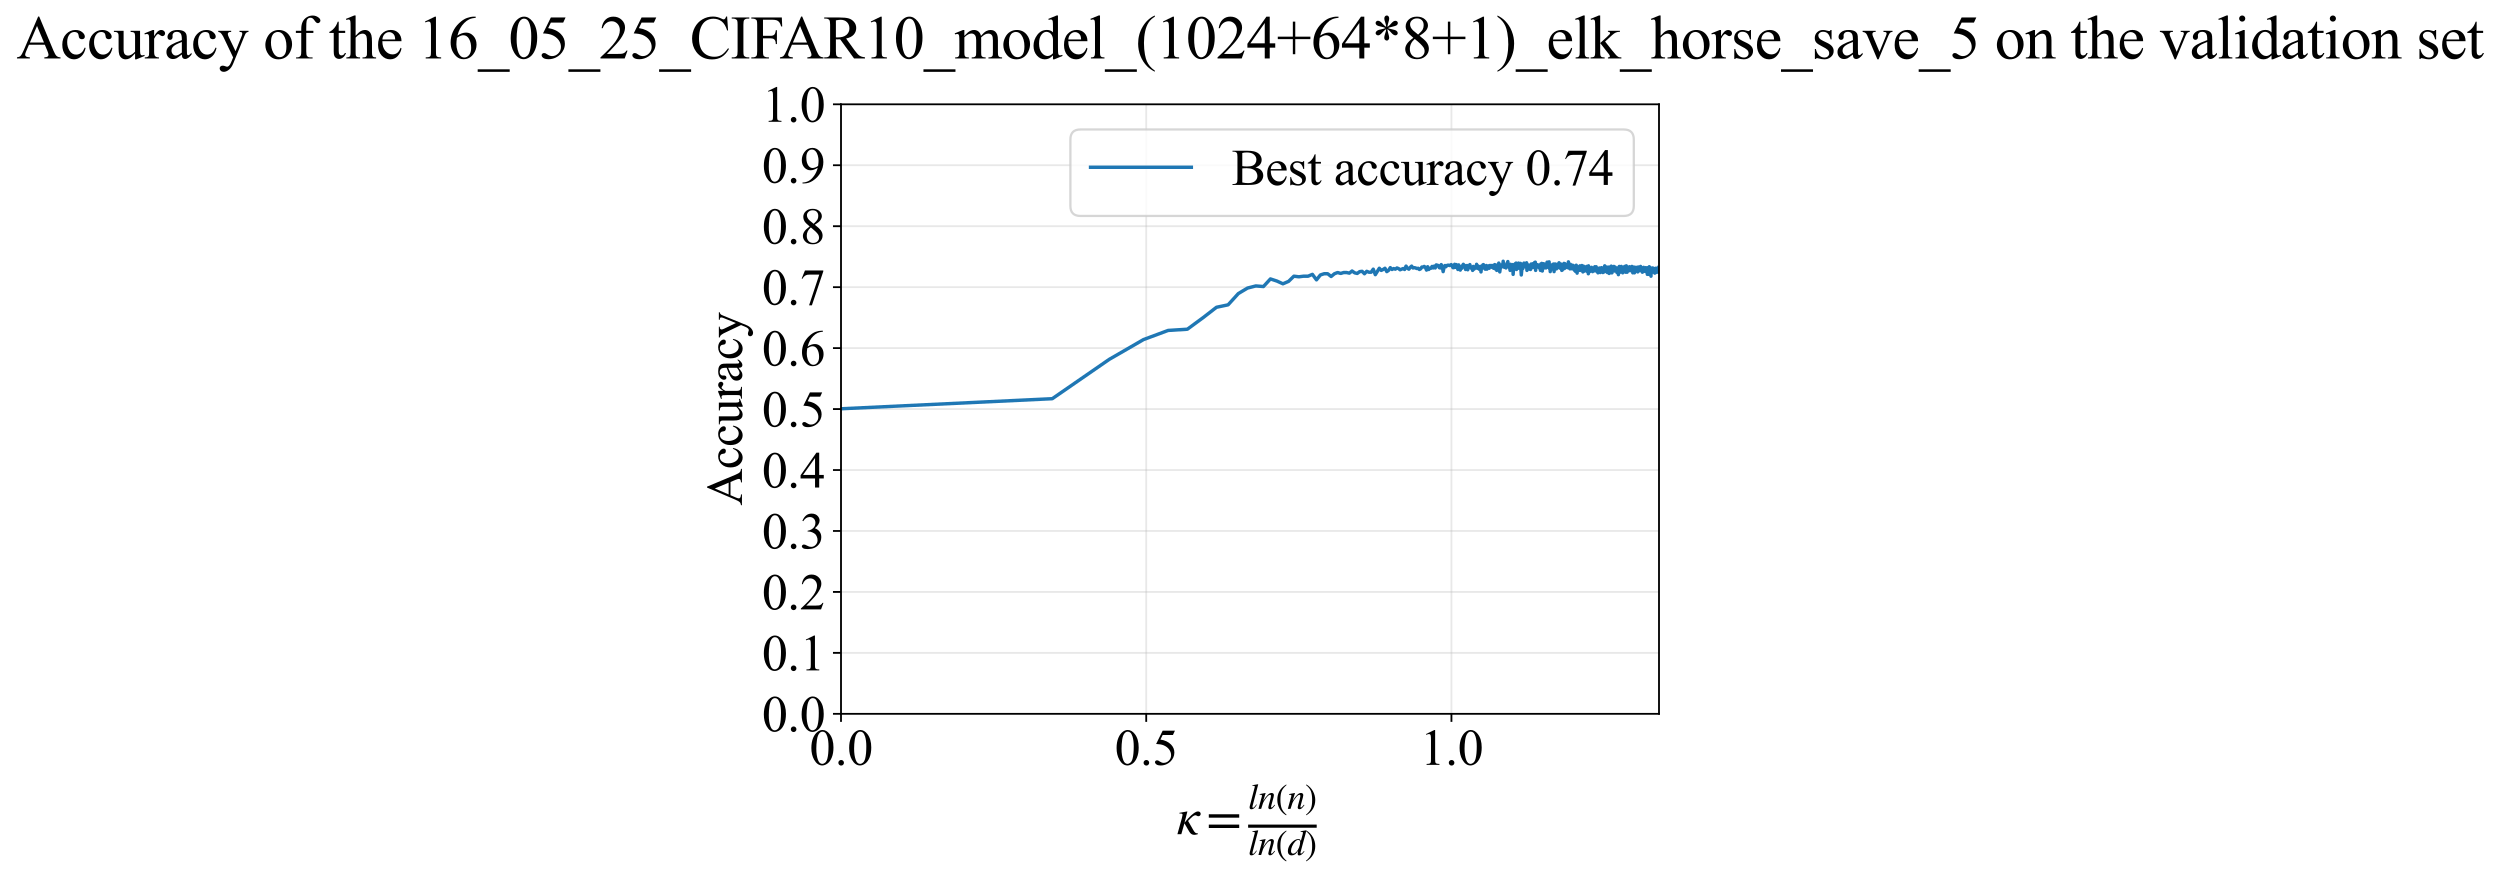 <?xml version="1.0" encoding="utf-8" standalone="no"?>
<!DOCTYPE svg PUBLIC "-//W3C//DTD SVG 1.1//EN"
  "http://www.w3.org/Graphics/SVG/1.1/DTD/svg11.dtd">
<svg xmlns:xlink="http://www.w3.org/1999/xlink" width="1091.438pt" height="383.266pt" viewBox="0 0 1091.438 383.266" xmlns="http://www.w3.org/2000/svg" version="1.1">
 <defs>
  <style type="text/css">*{stroke-linejoin: round; stroke-linecap: butt}</style>
 </defs>
 <g id="figure_1">
  <g id="patch_1">
   <path d="M 0 383.266 
L 1091.438 383.266 
L 1091.438 0 
L 0 0 
z
" style="fill: #ffffff"/>
  </g>
  <g id="axes_1">
   <g id="patch_2">
    <path d="M 367.159 311.644 
L 724.279 311.644 
L 724.279 45.532 
L 367.159 45.532 
z
" style="fill: #ffffff"/>
   </g>
   <g id="matplotlib.axis_1">
    <g id="xtick_1">
     <g id="line2d_1">
      <path d="M 367.159 311.644 
L 367.159 45.532 
" clip-path="url(#p18fd54a472)" style="fill: none; stroke: #b0b0b0; stroke-opacity: 0.3; stroke-width: 0.8; stroke-linecap: square"/>
     </g>
     <g id="line2d_2">
      <defs>
       <path id="m2088dac5f5" d="M 0 0 
L 0 3.5 
" style="stroke: #000000; stroke-width: 0.8"/>
      </defs>
      <g>
       <use xlink:href="#m2088dac5f5" x="367.159" y="311.644" style="stroke: #000000; stroke-width: 0.8"/>
      </g>
     </g>
     <g id="text_1">
      <!-- 0.0 -->
      <g transform="translate(353.409 333.92) scale(0.22 -0.22)">
       <defs>
        <path id="TimesNewRomanPSMT-30" d="M 231 2094 
Q 231 2819 450 3342 
Q 669 3866 1031 4122 
Q 1313 4325 1613 4325 
Q 2100 4325 2488 3828 
Q 2972 3213 2972 2159 
Q 2972 1422 2759 906 
Q 2547 391 2217 158 
Q 1888 -75 1581 -75 
Q 975 -75 572 641 
Q 231 1244 231 2094 
z
M 844 2016 
Q 844 1141 1059 588 
Q 1238 122 1591 122 
Q 1759 122 1940 273 
Q 2122 425 2216 781 
Q 2359 1319 2359 2297 
Q 2359 3022 2209 3506 
Q 2097 3866 1919 4016 
Q 1791 4119 1609 4119 
Q 1397 4119 1231 3928 
Q 1006 3669 925 3112 
Q 844 2556 844 2016 
z
" transform="scale(0.016)"/>
        <path id="TimesNewRomanPSMT-2e" d="M 800 606 
Q 947 606 1047 504 
Q 1147 403 1147 259 
Q 1147 116 1045 14 
Q 944 -88 800 -88 
Q 656 -88 554 14 
Q 453 116 453 259 
Q 453 406 554 506 
Q 656 606 800 606 
z
" transform="scale(0.016)"/>
       </defs>
       <use xlink:href="#TimesNewRomanPSMT-30"/>
       <use xlink:href="#TimesNewRomanPSMT-2e" transform="translate(50 0)"/>
       <use xlink:href="#TimesNewRomanPSMT-30" transform="translate(75 0)"/>
      </g>
     </g>
    </g>
    <g id="xtick_2">
     <g id="line2d_3">
      <path d="M 500.41 311.644 
L 500.41 45.532 
" clip-path="url(#p18fd54a472)" style="fill: none; stroke: #b0b0b0; stroke-opacity: 0.3; stroke-width: 0.8; stroke-linecap: square"/>
     </g>
     <g id="line2d_4">
      <g>
       <use xlink:href="#m2088dac5f5" x="500.41" y="311.644" style="stroke: #000000; stroke-width: 0.8"/>
      </g>
     </g>
     <g id="text_2">
      <!-- 0.5 -->
      <g transform="translate(486.66 333.92) scale(0.22 -0.22)">
       <defs>
        <path id="TimesNewRomanPSMT-35" d="M 2778 4238 
L 2534 3706 
L 1259 3706 
L 981 3138 
Q 1809 3016 2294 2522 
Q 2709 2097 2709 1522 
Q 2709 1188 2573 903 
Q 2438 619 2231 419 
Q 2025 219 1772 97 
Q 1413 -75 1034 -75 
Q 653 -75 479 54 
Q 306 184 306 341 
Q 306 428 378 495 
Q 450 563 559 563 
Q 641 563 702 538 
Q 763 513 909 409 
Q 1144 247 1384 247 
Q 1750 247 2026 523 
Q 2303 800 2303 1197 
Q 2303 1581 2056 1914 
Q 1809 2247 1375 2428 
Q 1034 2569 447 2591 
L 1259 4238 
L 2778 4238 
z
" transform="scale(0.016)"/>
       </defs>
       <use xlink:href="#TimesNewRomanPSMT-30"/>
       <use xlink:href="#TimesNewRomanPSMT-2e" transform="translate(50 0)"/>
       <use xlink:href="#TimesNewRomanPSMT-35" transform="translate(75 0)"/>
      </g>
     </g>
    </g>
    <g id="xtick_3">
     <g id="line2d_5">
      <path d="M 633.662 311.644 
L 633.662 45.532 
" clip-path="url(#p18fd54a472)" style="fill: none; stroke: #b0b0b0; stroke-opacity: 0.3; stroke-width: 0.8; stroke-linecap: square"/>
     </g>
     <g id="line2d_6">
      <g>
       <use xlink:href="#m2088dac5f5" x="633.662" y="311.644" style="stroke: #000000; stroke-width: 0.8"/>
      </g>
     </g>
     <g id="text_3">
      <!-- 1.0 -->
      <g transform="translate(619.912 333.92) scale(0.22 -0.22)">
       <defs>
        <path id="TimesNewRomanPSMT-31" d="M 750 3822 
L 1781 4325 
L 1884 4325 
L 1884 747 
Q 1884 391 1914 303 
Q 1944 216 2037 169 
Q 2131 122 2419 116 
L 2419 0 
L 825 0 
L 825 116 
Q 1125 122 1212 167 
Q 1300 213 1334 289 
Q 1369 366 1369 747 
L 1369 3034 
Q 1369 3497 1338 3628 
Q 1316 3728 1258 3775 
Q 1200 3822 1119 3822 
Q 1003 3822 797 3725 
L 750 3822 
z
" transform="scale(0.016)"/>
       </defs>
       <use xlink:href="#TimesNewRomanPSMT-31"/>
       <use xlink:href="#TimesNewRomanPSMT-2e" transform="translate(50 0)"/>
       <use xlink:href="#TimesNewRomanPSMT-30" transform="translate(75 0)"/>
      </g>
     </g>
    </g>
    <g id="text_4">
     <!-- $\kappa  = \frac{ln(n)}{ln(d)}$ -->
     <g transform="translate(513.709 364.186) scale(0.22 -0.22)">
      <defs>
       <path id="STIXGeneral-Italic-3ba" d="M 979 1440 
L 998 1446 
Q 1850 2541 2464 2790 
Q 2547 2822 2630 2822 
Q 2797 2822 2886 2736 
Q 2976 2650 2976 2522 
Q 2976 2387 2893 2307 
Q 2810 2227 2682 2227 
Q 2605 2227 2502 2288 
Q 2400 2349 2336 2349 
Q 2170 2349 1990 2205 
Q 1811 2061 1414 1645 
L 2042 544 
Q 2202 262 2310 182 
Q 2419 102 2624 102 
L 2624 0 
Q 2374 -83 2182 -83 
Q 1786 -83 1555 326 
L 960 1350 
L 576 0 
L 90 0 
L 640 1978 
Q 730 2317 730 2406 
Q 730 2560 518 2560 
L 339 2560 
L 339 2650 
Q 678 2694 1306 2822 
L 1325 2803 
L 979 1440 
z
" transform="scale(0.016)"/>
       <path id="STIXGeneral-Regular-3d" d="M 4077 2048 
L 307 2048 
L 307 2470 
L 4077 2470 
L 4077 2048 
z
M 4077 768 
L 307 768 
L 307 1190 
L 4077 1190 
L 4077 768 
z
" transform="scale(0.016)"/>
       <path id="STIXGeneral-Italic-6c" d="M 1786 4339 
L 806 595 
Q 755 410 755 320 
Q 755 205 864 205 
Q 1037 205 1293 570 
L 1453 794 
L 1542 730 
Q 1254 275 1046 102 
Q 838 -70 576 -70 
Q 262 -70 262 288 
Q 262 397 288 480 
L 1165 3834 
Q 1184 3898 1184 3955 
Q 1184 4096 870 4096 
L 755 4096 
L 755 4198 
Q 1203 4250 1747 4371 
L 1786 4339 
z
" transform="scale(0.016)"/>
       <path id="STIXGeneral-Italic-6e" d="M 2944 749 
L 3034 666 
Q 2707 218 2534 80 
Q 2362 -58 2138 -58 
Q 2010 -58 1923 28 
Q 1837 115 1837 288 
Q 1837 390 1939 768 
L 2221 1805 
Q 2310 2150 2310 2310 
Q 2310 2496 2157 2496 
Q 1971 2496 1750 2275 
Q 1530 2054 1210 1587 
Q 998 1274 899 1024 
Q 800 774 570 0 
L 90 0 
L 704 2240 
Q 717 2304 717 2349 
Q 717 2445 630 2480 
Q 544 2515 301 2522 
L 301 2624 
Q 550 2675 857 2729 
Q 1165 2784 1338 2822 
L 1363 2810 
L 934 1414 
Q 1408 2170 1753 2496 
Q 2099 2822 2413 2822 
Q 2611 2822 2720 2716 
Q 2829 2611 2829 2432 
Q 2829 2272 2765 2048 
L 2406 749 
Q 2317 429 2317 358 
Q 2317 243 2419 243 
Q 2541 243 2810 582 
Q 2854 634 2944 749 
z
" transform="scale(0.016)"/>
       <path id="STIXGeneral-Regular-28" d="M 1946 -1030 
L 1869 -1133 
Q 1126 -710 716 32 
Q 307 774 307 1613 
Q 307 3386 1888 4326 
L 1946 4224 
Q 1293 3667 1075 3126 
Q 858 2586 858 1632 
Q 858 685 1082 96 
Q 1306 -493 1946 -1030 
z
" transform="scale(0.016)"/>
       <path id="STIXGeneral-Regular-29" d="M 186 4224 
L 262 4326 
Q 992 3891 1408 3148 
Q 1824 2406 1824 1581 
Q 1824 -166 243 -1133 
L 186 -1030 
Q 845 -486 1059 54 
Q 1274 595 1274 1562 
Q 1274 2534 1059 3120 
Q 845 3706 186 4224 
z
" transform="scale(0.016)"/>
       <path id="STIXGeneral-Italic-64" d="M 3334 4371 
L 3373 4333 
L 3123 3360 
L 2739 1958 
Q 2323 429 2323 384 
Q 2323 256 2438 256 
Q 2522 256 2614 336 
Q 2707 416 2963 710 
L 3040 646 
Q 2547 -83 2099 -83 
Q 1978 -83 1907 -6 
Q 1837 70 1837 205 
Q 1837 397 1920 774 
Q 1645 307 1379 118 
Q 1114 -70 781 -70 
Q 461 -70 278 125 
Q 96 320 96 678 
Q 96 1440 713 2131 
Q 1331 2822 1965 2822 
Q 2163 2822 2256 2732 
Q 2349 2643 2381 2451 
L 2387 2451 
L 2675 3494 
Q 2765 3808 2765 3949 
Q 2765 4051 2694 4076 
Q 2624 4102 2355 4115 
L 2355 4224 
Q 2848 4269 3334 4371 
z
M 2278 2310 
Q 2278 2477 2185 2576 
Q 2093 2675 1978 2675 
Q 1677 2675 1395 2381 
Q 1075 2042 864 1571 
Q 653 1101 653 704 
Q 653 486 752 361 
Q 851 237 1024 237 
Q 1312 237 1606 550 
Q 1901 864 2089 1350 
Q 2278 1837 2278 2310 
z
" transform="scale(0.016)"/>
      </defs>
      <use xlink:href="#STIXGeneral-Italic-3ba" transform="translate(0 0.003)"/>
      <use xlink:href="#STIXGeneral-Regular-3d" transform="translate(58.84 0.003)"/>
      <use xlink:href="#STIXGeneral-Italic-6c" transform="translate(141.78 50.192) scale(0.7)"/>
      <use xlink:href="#STIXGeneral-Italic-6e" transform="translate(161.24 50.192) scale(0.7)"/>
      <use xlink:href="#STIXGeneral-Regular-28" transform="translate(196.24 50.192) scale(0.7)"/>
      <use xlink:href="#STIXGeneral-Italic-6e" transform="translate(219.55 50.192) scale(0.7)"/>
      <use xlink:href="#STIXGeneral-Regular-29" transform="translate(254.55 50.192) scale(0.7)"/>
      <use xlink:href="#STIXGeneral-Italic-6c" transform="translate(141.78 -41.258) scale(0.7)"/>
      <use xlink:href="#STIXGeneral-Italic-6e" transform="translate(161.24 -41.258) scale(0.7)"/>
      <use xlink:href="#STIXGeneral-Regular-28" transform="translate(196.24 -41.258) scale(0.7)"/>
      <use xlink:href="#STIXGeneral-Italic-64" transform="translate(219.55 -41.258) scale(0.7)"/>
      <use xlink:href="#STIXGeneral-Regular-29" transform="translate(254.55 -41.258) scale(0.7)"/>
      <path d="M 141.78 12.8 
L 141.78 19.05 
L 277.86 19.05 
L 277.86 12.8 
L 141.78 12.8 
z
"/>
     </g>
    </g>
   </g>
   <g id="matplotlib.axis_2">
    <g id="ytick_1">
     <g id="line2d_7">
      <path d="M 367.159 311.644 
L 724.279 311.644 
" clip-path="url(#p18fd54a472)" style="fill: none; stroke: #b0b0b0; stroke-opacity: 0.3; stroke-width: 0.8; stroke-linecap: square"/>
     </g>
     <g id="line2d_8">
      <defs>
       <path id="m8151fa2981" d="M 0 0 
L -3.5 0 
" style="stroke: #000000; stroke-width: 0.8"/>
      </defs>
      <g>
       <use xlink:href="#m8151fa2981" x="367.159" y="311.644" style="stroke: #000000; stroke-width: 0.8"/>
      </g>
     </g>
     <g id="text_5">
      <!-- 0.0 -->
      <g transform="translate(332.659 319.282) scale(0.22 -0.22)">
       <use xlink:href="#TimesNewRomanPSMT-30"/>
       <use xlink:href="#TimesNewRomanPSMT-2e" transform="translate(50 0)"/>
       <use xlink:href="#TimesNewRomanPSMT-30" transform="translate(75 0)"/>
      </g>
     </g>
    </g>
    <g id="ytick_2">
     <g id="line2d_9">
      <path d="M 367.159 285.032 
L 724.279 285.032 
" clip-path="url(#p18fd54a472)" style="fill: none; stroke: #b0b0b0; stroke-opacity: 0.3; stroke-width: 0.8; stroke-linecap: square"/>
     </g>
     <g id="line2d_10">
      <g>
       <use xlink:href="#m8151fa2981" x="367.159" y="285.032" style="stroke: #000000; stroke-width: 0.8"/>
      </g>
     </g>
     <g id="text_6">
      <!-- 0.1 -->
      <g transform="translate(332.659 292.67) scale(0.22 -0.22)">
       <use xlink:href="#TimesNewRomanPSMT-30"/>
       <use xlink:href="#TimesNewRomanPSMT-2e" transform="translate(50 0)"/>
       <use xlink:href="#TimesNewRomanPSMT-31" transform="translate(75 0)"/>
      </g>
     </g>
    </g>
    <g id="ytick_3">
     <g id="line2d_11">
      <path d="M 367.159 258.421 
L 724.279 258.421 
" clip-path="url(#p18fd54a472)" style="fill: none; stroke: #b0b0b0; stroke-opacity: 0.3; stroke-width: 0.8; stroke-linecap: square"/>
     </g>
     <g id="line2d_12">
      <g>
       <use xlink:href="#m8151fa2981" x="367.159" y="258.421" style="stroke: #000000; stroke-width: 0.8"/>
      </g>
     </g>
     <g id="text_7">
      <!-- 0.2 -->
      <g transform="translate(332.659 266.059) scale(0.22 -0.22)">
       <defs>
        <path id="TimesNewRomanPSMT-32" d="M 2934 816 
L 2638 0 
L 138 0 
L 138 116 
Q 1241 1122 1691 1759 
Q 2141 2397 2141 2925 
Q 2141 3328 1894 3587 
Q 1647 3847 1303 3847 
Q 991 3847 742 3664 
Q 494 3481 375 3128 
L 259 3128 
Q 338 3706 661 4015 
Q 984 4325 1469 4325 
Q 1984 4325 2329 3994 
Q 2675 3663 2675 3213 
Q 2675 2891 2525 2569 
Q 2294 2063 1775 1497 
Q 997 647 803 472 
L 1909 472 
Q 2247 472 2383 497 
Q 2519 522 2628 598 
Q 2738 675 2819 816 
L 2934 816 
z
" transform="scale(0.016)"/>
       </defs>
       <use xlink:href="#TimesNewRomanPSMT-30"/>
       <use xlink:href="#TimesNewRomanPSMT-2e" transform="translate(50 0)"/>
       <use xlink:href="#TimesNewRomanPSMT-32" transform="translate(75 0)"/>
      </g>
     </g>
    </g>
    <g id="ytick_4">
     <g id="line2d_13">
      <path d="M 367.159 231.81 
L 724.279 231.81 
" clip-path="url(#p18fd54a472)" style="fill: none; stroke: #b0b0b0; stroke-opacity: 0.3; stroke-width: 0.8; stroke-linecap: square"/>
     </g>
     <g id="line2d_14">
      <g>
       <use xlink:href="#m8151fa2981" x="367.159" y="231.81" style="stroke: #000000; stroke-width: 0.8"/>
      </g>
     </g>
     <g id="text_8">
      <!-- 0.3 -->
      <g transform="translate(332.659 239.448) scale(0.22 -0.22)">
       <defs>
        <path id="TimesNewRomanPSMT-33" d="M 325 3431 
Q 506 3859 782 4092 
Q 1059 4325 1472 4325 
Q 1981 4325 2253 3994 
Q 2459 3747 2459 3466 
Q 2459 3003 1878 2509 
Q 2269 2356 2469 2072 
Q 2669 1788 2669 1403 
Q 2669 853 2319 450 
Q 1863 -75 997 -75 
Q 569 -75 414 31 
Q 259 138 259 259 
Q 259 350 332 419 
Q 406 488 509 488 
Q 588 488 669 463 
Q 722 447 909 348 
Q 1097 250 1169 231 
Q 1284 197 1416 197 
Q 1734 197 1970 444 
Q 2206 691 2206 1028 
Q 2206 1275 2097 1509 
Q 2016 1684 1919 1775 
Q 1784 1900 1550 2001 
Q 1316 2103 1072 2103 
L 972 2103 
L 972 2197 
Q 1219 2228 1467 2375 
Q 1716 2522 1828 2728 
Q 1941 2934 1941 3181 
Q 1941 3503 1739 3701 
Q 1538 3900 1238 3900 
Q 753 3900 428 3381 
L 325 3431 
z
" transform="scale(0.016)"/>
       </defs>
       <use xlink:href="#TimesNewRomanPSMT-30"/>
       <use xlink:href="#TimesNewRomanPSMT-2e" transform="translate(50 0)"/>
       <use xlink:href="#TimesNewRomanPSMT-33" transform="translate(75 0)"/>
      </g>
     </g>
    </g>
    <g id="ytick_5">
     <g id="line2d_15">
      <path d="M 367.159 205.199 
L 724.279 205.199 
" clip-path="url(#p18fd54a472)" style="fill: none; stroke: #b0b0b0; stroke-opacity: 0.3; stroke-width: 0.8; stroke-linecap: square"/>
     </g>
     <g id="line2d_16">
      <g>
       <use xlink:href="#m8151fa2981" x="367.159" y="205.199" style="stroke: #000000; stroke-width: 0.8"/>
      </g>
     </g>
     <g id="text_9">
      <!-- 0.4 -->
      <g transform="translate(332.659 212.837) scale(0.22 -0.22)">
       <defs>
        <path id="TimesNewRomanPSMT-34" d="M 2978 1563 
L 2978 1119 
L 2409 1119 
L 2409 0 
L 1894 0 
L 1894 1119 
L 100 1119 
L 100 1519 
L 2066 4325 
L 2409 4325 
L 2409 1563 
L 2978 1563 
z
M 1894 1563 
L 1894 3666 
L 406 1563 
L 1894 1563 
z
" transform="scale(0.016)"/>
       </defs>
       <use xlink:href="#TimesNewRomanPSMT-30"/>
       <use xlink:href="#TimesNewRomanPSMT-2e" transform="translate(50 0)"/>
       <use xlink:href="#TimesNewRomanPSMT-34" transform="translate(75 0)"/>
      </g>
     </g>
    </g>
    <g id="ytick_6">
     <g id="line2d_17">
      <path d="M 367.159 178.588 
L 724.279 178.588 
" clip-path="url(#p18fd54a472)" style="fill: none; stroke: #b0b0b0; stroke-opacity: 0.3; stroke-width: 0.8; stroke-linecap: square"/>
     </g>
     <g id="line2d_18">
      <g>
       <use xlink:href="#m8151fa2981" x="367.159" y="178.588" style="stroke: #000000; stroke-width: 0.8"/>
      </g>
     </g>
     <g id="text_10">
      <!-- 0.5 -->
      <g transform="translate(332.659 186.226) scale(0.22 -0.22)">
       <use xlink:href="#TimesNewRomanPSMT-30"/>
       <use xlink:href="#TimesNewRomanPSMT-2e" transform="translate(50 0)"/>
       <use xlink:href="#TimesNewRomanPSMT-35" transform="translate(75 0)"/>
      </g>
     </g>
    </g>
    <g id="ytick_7">
     <g id="line2d_19">
      <path d="M 367.159 151.976 
L 724.279 151.976 
" clip-path="url(#p18fd54a472)" style="fill: none; stroke: #b0b0b0; stroke-opacity: 0.3; stroke-width: 0.8; stroke-linecap: square"/>
     </g>
     <g id="line2d_20">
      <g>
       <use xlink:href="#m8151fa2981" x="367.159" y="151.976" style="stroke: #000000; stroke-width: 0.8"/>
      </g>
     </g>
     <g id="text_11">
      <!-- 0.6 -->
      <g transform="translate(332.659 159.614) scale(0.22 -0.22)">
       <defs>
        <path id="TimesNewRomanPSMT-36" d="M 2869 4325 
L 2869 4209 
Q 2456 4169 2195 4045 
Q 1934 3922 1679 3669 
Q 1425 3416 1258 3105 
Q 1091 2794 978 2366 
Q 1428 2675 1881 2675 
Q 2316 2675 2634 2325 
Q 2953 1975 2953 1425 
Q 2953 894 2631 456 
Q 2244 -75 1606 -75 
Q 1172 -75 869 213 
Q 275 772 275 1663 
Q 275 2231 503 2743 
Q 731 3256 1154 3653 
Q 1578 4050 1965 4187 
Q 2353 4325 2688 4325 
L 2869 4325 
z
M 925 2138 
Q 869 1716 869 1456 
Q 869 1156 980 804 
Q 1091 453 1309 247 
Q 1469 100 1697 100 
Q 1969 100 2183 356 
Q 2397 613 2397 1088 
Q 2397 1622 2184 2012 
Q 1972 2403 1581 2403 
Q 1463 2403 1327 2353 
Q 1191 2303 925 2138 
z
" transform="scale(0.016)"/>
       </defs>
       <use xlink:href="#TimesNewRomanPSMT-30"/>
       <use xlink:href="#TimesNewRomanPSMT-2e" transform="translate(50 0)"/>
       <use xlink:href="#TimesNewRomanPSMT-36" transform="translate(75 0)"/>
      </g>
     </g>
    </g>
    <g id="ytick_8">
     <g id="line2d_21">
      <path d="M 367.159 125.365 
L 724.279 125.365 
" clip-path="url(#p18fd54a472)" style="fill: none; stroke: #b0b0b0; stroke-opacity: 0.3; stroke-width: 0.8; stroke-linecap: square"/>
     </g>
     <g id="line2d_22">
      <g>
       <use xlink:href="#m8151fa2981" x="367.159" y="125.365" style="stroke: #000000; stroke-width: 0.8"/>
      </g>
     </g>
     <g id="text_12">
      <!-- 0.7 -->
      <g transform="translate(332.659 133.003) scale(0.22 -0.22)">
       <defs>
        <path id="TimesNewRomanPSMT-37" d="M 644 4238 
L 2916 4238 
L 2916 4119 
L 1503 -88 
L 1153 -88 
L 2419 3728 
L 1253 3728 
Q 900 3728 750 3644 
Q 488 3500 328 3200 
L 238 3234 
L 644 4238 
z
" transform="scale(0.016)"/>
       </defs>
       <use xlink:href="#TimesNewRomanPSMT-30"/>
       <use xlink:href="#TimesNewRomanPSMT-2e" transform="translate(50 0)"/>
       <use xlink:href="#TimesNewRomanPSMT-37" transform="translate(75 0)"/>
      </g>
     </g>
    </g>
    <g id="ytick_9">
     <g id="line2d_23">
      <path d="M 367.159 98.754 
L 724.279 98.754 
" clip-path="url(#p18fd54a472)" style="fill: none; stroke: #b0b0b0; stroke-opacity: 0.3; stroke-width: 0.8; stroke-linecap: square"/>
     </g>
     <g id="line2d_24">
      <g>
       <use xlink:href="#m8151fa2981" x="367.159" y="98.754" style="stroke: #000000; stroke-width: 0.8"/>
      </g>
     </g>
     <g id="text_13">
      <!-- 0.8 -->
      <g transform="translate(332.659 106.392) scale(0.22 -0.22)">
       <defs>
        <path id="TimesNewRomanPSMT-38" d="M 1228 2134 
Q 725 2547 579 2797 
Q 434 3047 434 3316 
Q 434 3728 753 4026 
Q 1072 4325 1600 4325 
Q 2113 4325 2425 4047 
Q 2738 3769 2738 3413 
Q 2738 3175 2569 2928 
Q 2400 2681 1866 2347 
Q 2416 1922 2594 1678 
Q 2831 1359 2831 1006 
Q 2831 559 2490 242 
Q 2150 -75 1597 -75 
Q 994 -75 656 303 
Q 388 606 388 966 
Q 388 1247 577 1523 
Q 766 1800 1228 2134 
z
M 1719 2469 
Q 2094 2806 2194 3001 
Q 2294 3197 2294 3444 
Q 2294 3772 2109 3958 
Q 1925 4144 1606 4144 
Q 1288 4144 1088 3959 
Q 888 3775 888 3528 
Q 888 3366 970 3203 
Q 1053 3041 1206 2894 
L 1719 2469 
z
M 1375 2016 
Q 1116 1797 991 1539 
Q 866 1281 866 981 
Q 866 578 1086 336 
Q 1306 94 1647 94 
Q 1984 94 2187 284 
Q 2391 475 2391 747 
Q 2391 972 2272 1150 
Q 2050 1481 1375 2016 
z
" transform="scale(0.016)"/>
       </defs>
       <use xlink:href="#TimesNewRomanPSMT-30"/>
       <use xlink:href="#TimesNewRomanPSMT-2e" transform="translate(50 0)"/>
       <use xlink:href="#TimesNewRomanPSMT-38" transform="translate(75 0)"/>
      </g>
     </g>
    </g>
    <g id="ytick_10">
     <g id="line2d_25">
      <path d="M 367.159 72.143 
L 724.279 72.143 
" clip-path="url(#p18fd54a472)" style="fill: none; stroke: #b0b0b0; stroke-opacity: 0.3; stroke-width: 0.8; stroke-linecap: square"/>
     </g>
     <g id="line2d_26">
      <g>
       <use xlink:href="#m8151fa2981" x="367.159" y="72.143" style="stroke: #000000; stroke-width: 0.8"/>
      </g>
     </g>
     <g id="text_14">
      <!-- 0.9 -->
      <g transform="translate(332.659 79.781) scale(0.22 -0.22)">
       <defs>
        <path id="TimesNewRomanPSMT-39" d="M 338 -88 
L 338 28 
Q 744 34 1094 217 
Q 1444 400 1770 856 
Q 2097 1313 2225 1859 
Q 1734 1544 1338 1544 
Q 891 1544 572 1889 
Q 253 2234 253 2806 
Q 253 3363 572 3797 
Q 956 4325 1575 4325 
Q 2097 4325 2469 3894 
Q 2925 3359 2925 2575 
Q 2925 1869 2578 1258 
Q 2231 647 1613 244 
Q 1109 -88 516 -88 
L 338 -88 
z
M 2275 2091 
Q 2331 2497 2331 2741 
Q 2331 3044 2228 3395 
Q 2125 3747 1936 3934 
Q 1747 4122 1506 4122 
Q 1228 4122 1018 3872 
Q 809 3622 809 3128 
Q 809 2469 1088 2097 
Q 1291 1828 1588 1828 
Q 1731 1828 1928 1897 
Q 2125 1966 2275 2091 
z
" transform="scale(0.016)"/>
       </defs>
       <use xlink:href="#TimesNewRomanPSMT-30"/>
       <use xlink:href="#TimesNewRomanPSMT-2e" transform="translate(50 0)"/>
       <use xlink:href="#TimesNewRomanPSMT-39" transform="translate(75 0)"/>
      </g>
     </g>
    </g>
    <g id="ytick_11">
     <g id="line2d_27">
      <path d="M 367.159 45.532 
L 724.279 45.532 
" clip-path="url(#p18fd54a472)" style="fill: none; stroke: #b0b0b0; stroke-opacity: 0.3; stroke-width: 0.8; stroke-linecap: square"/>
     </g>
     <g id="line2d_28">
      <g>
       <use xlink:href="#m8151fa2981" x="367.159" y="45.532" style="stroke: #000000; stroke-width: 0.8"/>
      </g>
     </g>
     <g id="text_15">
      <!-- 1.0 -->
      <g transform="translate(332.659 53.17) scale(0.22 -0.22)">
       <use xlink:href="#TimesNewRomanPSMT-31"/>
       <use xlink:href="#TimesNewRomanPSMT-2e" transform="translate(50 0)"/>
       <use xlink:href="#TimesNewRomanPSMT-30" transform="translate(75 0)"/>
      </g>
     </g>
    </g>
    <g id="text_16">
     <!-- Accuracy -->
     <g transform="translate(323.912 220.726) rotate(-90) scale(0.22 -0.22)">
      <defs>
       <path id="TimesNewRomanPSMT-41" d="M 2928 1419 
L 1288 1419 
L 1000 750 
Q 894 503 894 381 
Q 894 284 986 211 
Q 1078 138 1384 116 
L 1384 0 
L 50 0 
L 50 116 
Q 316 163 394 238 
Q 553 388 747 847 
L 2238 4334 
L 2347 4334 
L 3822 809 
Q 4000 384 4145 257 
Q 4291 131 4550 116 
L 4550 0 
L 2878 0 
L 2878 116 
Q 3131 128 3220 200 
Q 3309 272 3309 375 
Q 3309 513 3184 809 
L 2928 1419 
z
M 2841 1650 
L 2122 3363 
L 1384 1650 
L 2841 1650 
z
" transform="scale(0.016)"/>
       <path id="TimesNewRomanPSMT-63" d="M 2631 1088 
Q 2516 522 2178 217 
Q 1841 -88 1431 -88 
Q 944 -88 581 321 
Q 219 731 219 1428 
Q 219 2103 620 2525 
Q 1022 2947 1584 2947 
Q 2006 2947 2278 2723 
Q 2550 2500 2550 2259 
Q 2550 2141 2473 2067 
Q 2397 1994 2259 1994 
Q 2075 1994 1981 2113 
Q 1928 2178 1911 2362 
Q 1894 2547 1784 2644 
Q 1675 2738 1481 2738 
Q 1169 2738 978 2506 
Q 725 2200 725 1697 
Q 725 1184 976 792 
Q 1228 400 1656 400 
Q 1963 400 2206 609 
Q 2378 753 2541 1131 
L 2631 1088 
z
" transform="scale(0.016)"/>
       <path id="TimesNewRomanPSMT-75" d="M 2709 2863 
L 2709 1128 
Q 2709 631 2732 520 
Q 2756 409 2807 365 
Q 2859 322 2928 322 
Q 3025 322 3147 375 
L 3191 266 
L 2334 -88 
L 2194 -88 
L 2194 519 
Q 1825 119 1631 15 
Q 1438 -88 1222 -88 
Q 981 -88 804 51 
Q 628 191 559 409 
Q 491 628 491 1028 
L 491 2306 
Q 491 2509 447 2587 
Q 403 2666 317 2708 
Q 231 2750 6 2747 
L 6 2863 
L 1009 2863 
L 1009 947 
Q 1009 547 1148 422 
Q 1288 297 1484 297 
Q 1619 297 1789 381 
Q 1959 466 2194 703 
L 2194 2325 
Q 2194 2569 2105 2655 
Q 2016 2741 1734 2747 
L 1734 2863 
L 2709 2863 
z
" transform="scale(0.016)"/>
       <path id="TimesNewRomanPSMT-72" d="M 1038 2947 
L 1038 2303 
Q 1397 2947 1775 2947 
Q 1947 2947 2059 2842 
Q 2172 2738 2172 2600 
Q 2172 2478 2090 2393 
Q 2009 2309 1897 2309 
Q 1788 2309 1652 2417 
Q 1516 2525 1450 2525 
Q 1394 2525 1328 2463 
Q 1188 2334 1038 2041 
L 1038 669 
Q 1038 431 1097 309 
Q 1138 225 1241 169 
Q 1344 113 1538 113 
L 1538 0 
L 72 0 
L 72 113 
Q 291 113 397 181 
Q 475 231 506 341 
Q 522 394 522 644 
L 522 1753 
Q 522 2253 501 2348 
Q 481 2444 426 2487 
Q 372 2531 291 2531 
Q 194 2531 72 2484 
L 41 2597 
L 906 2947 
L 1038 2947 
z
" transform="scale(0.016)"/>
       <path id="TimesNewRomanPSMT-61" d="M 1822 413 
Q 1381 72 1269 19 
Q 1100 -59 909 -59 
Q 613 -59 420 144 
Q 228 347 228 678 
Q 228 888 322 1041 
Q 450 1253 767 1440 
Q 1084 1628 1822 1897 
L 1822 2009 
Q 1822 2438 1686 2597 
Q 1550 2756 1291 2756 
Q 1094 2756 978 2650 
Q 859 2544 859 2406 
L 866 2225 
Q 866 2081 792 2003 
Q 719 1925 600 1925 
Q 484 1925 411 2006 
Q 338 2088 338 2228 
Q 338 2497 613 2722 
Q 888 2947 1384 2947 
Q 1766 2947 2009 2819 
Q 2194 2722 2281 2516 
Q 2338 2381 2338 1966 
L 2338 994 
Q 2338 584 2353 492 
Q 2369 400 2405 369 
Q 2441 338 2488 338 
Q 2538 338 2575 359 
Q 2641 400 2828 588 
L 2828 413 
Q 2478 -56 2159 -56 
Q 2006 -56 1915 50 
Q 1825 156 1822 413 
z
M 1822 616 
L 1822 1706 
Q 1350 1519 1213 1441 
Q 966 1303 859 1153 
Q 753 1003 753 825 
Q 753 600 887 451 
Q 1022 303 1197 303 
Q 1434 303 1822 616 
z
" transform="scale(0.016)"/>
       <path id="TimesNewRomanPSMT-79" d="M 38 2863 
L 1372 2863 
L 1372 2747 
L 1306 2747 
Q 1166 2747 1095 2686 
Q 1025 2625 1025 2534 
Q 1025 2413 1128 2197 
L 1825 753 
L 2466 2334 
Q 2519 2463 2519 2588 
Q 2519 2644 2497 2672 
Q 2472 2706 2419 2726 
Q 2366 2747 2231 2747 
L 2231 2863 
L 3163 2863 
L 3163 2747 
Q 3047 2734 2984 2696 
Q 2922 2659 2847 2556 
Q 2819 2513 2741 2316 
L 1575 -541 
Q 1406 -956 1132 -1168 
Q 859 -1381 606 -1381 
Q 422 -1381 303 -1275 
Q 184 -1169 184 -1031 
Q 184 -900 270 -820 
Q 356 -741 506 -741 
Q 609 -741 788 -809 
Q 913 -856 944 -856 
Q 1038 -856 1148 -759 
Q 1259 -663 1372 -384 
L 1575 113 
L 547 2272 
Q 500 2369 397 2513 
Q 319 2622 269 2659 
Q 197 2709 38 2747 
L 38 2863 
z
" transform="scale(0.016)"/>
      </defs>
      <use xlink:href="#TimesNewRomanPSMT-41"/>
      <use xlink:href="#TimesNewRomanPSMT-63" transform="translate(72.217 0)"/>
      <use xlink:href="#TimesNewRomanPSMT-63" transform="translate(116.602 0)"/>
      <use xlink:href="#TimesNewRomanPSMT-75" transform="translate(160.986 0)"/>
      <use xlink:href="#TimesNewRomanPSMT-72" transform="translate(210.986 0)"/>
      <use xlink:href="#TimesNewRomanPSMT-61" transform="translate(244.287 0)"/>
      <use xlink:href="#TimesNewRomanPSMT-63" transform="translate(288.672 0)"/>
      <use xlink:href="#TimesNewRomanPSMT-79" transform="translate(333.057 0)"/>
     </g>
    </g>
   </g>
   <g id="line2d_29">
    <path d="M 367.159 178.454 
L 459.386 174.064 
L 484.249 156.899 
L 499.224 148.251 
L 509.974 144.259 
L 518.366 143.727 
L 525.25 138.671 
L 531.087 134.147 
L 536.153 133.082 
L 540.629 128.159 
L 544.637 125.764 
L 548.267 124.833 
L 551.584 125.099 
L 554.637 121.773 
L 557.465 122.704 
L 560.1 123.901 
L 562.565 122.837 
L 564.882 120.575 
L 567.067 120.841 
L 569.135 120.575 
L 571.097 120.575 
L 572.964 119.777 
L 574.744 122.172 
L 576.446 120.043 
L 578.075 119.511 
L 579.638 119.511 
L 581.14 120.708 
L 582.586 119.511 
L 583.979 118.978 
L 585.324 119.378 
L 586.623 118.978 
L 587.879 118.978 
L 589.096 119.245 
L 590.276 118.313 
L 591.42 119.111 
L 592.531 119.378 
L 593.612 118.579 
L 594.662 118.446 
L 595.685 119.511 
L 596.681 118.446 
L 597.652 118.845 
L 598.599 118.845 
L 599.523 117.515 
L 600.426 119.91 
L 602.17 117.116 
L 603.013 118.047 
L 603.838 117.648 
L 604.646 117.116 
L 605.437 118.579 
L 606.212 118.047 
L 606.972 116.85 
L 607.717 117.648 
L 608.448 117.249 
L 609.165 117.515 
L 609.87 116.983 
L 610.561 117.249 
L 611.241 117.781 
L 612.564 117.249 
L 613.209 117.648 
L 613.844 116.184 
L 614.468 117.116 
L 615.082 117.515 
L 615.687 116.716 
L 616.282 116.184 
L 616.868 116.983 
L 617.445 116.85 
L 618.014 116.983 
L 618.575 117.249 
L 619.127 117.116 
L 619.672 117.648 
L 620.209 117.382 
L 620.738 116.583 
L 621.261 116.583 
L 621.776 116.317 
L 622.285 116.716 
L 622.787 117.914 
L 623.282 116.45 
L 623.771 117.648 
L 624.254 117.116 
L 624.731 117.116 
L 625.202 116.317 
L 625.668 116.983 
L 626.128 116.184 
L 626.582 116.983 
L 627.031 115.652 
L 627.914 115.918 
L 628.348 116.85 
L 628.777 116.983 
L 629.202 115.519 
L 629.622 116.184 
L 630.037 118.579 
L 630.448 116.716 
L 630.854 115.918 
L 631.256 116.45 
L 631.654 115.918 
L 632.048 115.785 
L 632.438 115.785 
L 632.824 115.918 
L 633.585 115.519 
L 634.331 116.85 
L 634.698 116.85 
L 635.062 115.386 
L 635.423 116.716 
L 635.78 115.519 
L 636.485 117.648 
L 636.833 115.652 
L 637.177 116.583 
L 637.519 117.914 
L 637.857 116.45 
L 638.193 117.116 
L 638.525 115.918 
L 638.855 115.386 
L 639.182 116.317 
L 639.506 115.918 
L 639.828 117.648 
L 640.146 116.184 
L 640.463 115.918 
L 640.776 117.781 
L 641.087 116.583 
L 641.396 116.317 
L 641.702 115.519 
L 642.006 116.716 
L 642.307 117.116 
L 642.606 116.716 
L 642.903 118.047 
L 643.197 116.317 
L 643.489 117.515 
L 643.779 117.249 
L 644.067 116.45 
L 644.353 116.85 
L 644.636 115.386 
L 644.918 117.116 
L 645.197 116.051 
L 645.475 116.583 
L 645.75 117.515 
L 646.023 116.583 
L 646.295 116.317 
L 646.565 118.712 
L 646.832 116.184 
L 647.098 116.583 
L 647.362 115.652 
L 647.625 115.519 
L 647.885 116.716 
L 648.144 117.249 
L 648.401 117.515 
L 648.656 117.515 
L 648.91 115.918 
L 649.162 117.515 
L 649.412 116.45 
L 649.661 116.45 
L 649.908 116.051 
L 650.153 117.116 
L 650.397 115.918 
L 650.64 115.918 
L 650.881 116.317 
L 651.12 115.918 
L 651.358 116.716 
L 651.594 115.918 
L 652.063 117.116 
L 652.526 115.519 
L 652.755 117.382 
L 652.983 115.652 
L 653.21 115.785 
L 653.435 118.047 
L 653.659 117.914 
L 653.882 115.785 
L 654.104 116.45 
L 654.324 114.854 
L 654.761 118.712 
L 655.192 115.652 
L 655.406 115.785 
L 655.619 116.45 
L 655.831 116.45 
L 656.042 116.317 
L 656.251 114.055 
L 656.459 116.583 
L 656.666 116.317 
L 656.873 116.716 
L 657.077 116.051 
L 657.281 115.918 
L 657.484 116.983 
L 657.887 114.987 
L 658.086 114.721 
L 658.285 114.188 
L 658.482 116.45 
L 658.679 116.45 
L 658.874 115.785 
L 659.263 118.047 
L 659.455 115.386 
L 659.647 116.583 
L 659.838 116.317 
L 660.027 116.983 
L 660.216 116.45 
L 660.404 115.519 
L 660.591 119.777 
L 660.777 117.382 
L 660.962 117.648 
L 661.147 117.116 
L 661.33 117.382 
L 661.513 115.12 
L 661.694 116.45 
L 661.875 114.854 
L 662.055 117.648 
L 662.235 116.45 
L 662.413 116.184 
L 662.59 116.184 
L 662.943 114.854 
L 663.118 117.116 
L 663.466 115.12 
L 663.639 115.652 
L 663.81 114.987 
L 664.152 120.043 
L 664.491 116.716 
L 664.659 116.716 
L 664.826 117.249 
L 664.993 115.253 
L 665.159 116.184 
L 665.324 114.854 
L 665.489 116.184 
L 665.653 116.184 
L 665.816 116.051 
L 665.979 115.386 
L 666.14 116.583 
L 666.302 116.716 
L 666.462 114.721 
L 666.622 118.047 
L 666.781 115.386 
L 666.939 116.45 
L 667.097 116.184 
L 667.254 116.317 
L 667.411 115.785 
L 667.722 117.515 
L 668.031 116.051 
L 668.184 117.648 
L 668.337 115.519 
L 668.489 115.253 
L 668.641 115.652 
L 668.942 116.85 
L 669.241 115.12 
L 669.39 116.45 
L 669.538 116.184 
L 669.686 115.519 
L 669.833 116.85 
L 669.979 114.588 
L 670.125 116.85 
L 670.27 114.455 
L 670.415 118.047 
L 670.559 115.519 
L 670.703 115.386 
L 670.989 115.785 
L 671.131 115.519 
L 671.272 115.918 
L 671.413 115.652 
L 671.554 116.583 
L 671.694 116.317 
L 671.973 116.983 
L 672.249 116.583 
L 672.387 115.652 
L 672.524 118.047 
L 672.66 115.253 
L 672.796 116.583 
L 672.932 116.317 
L 673.067 114.987 
L 673.201 115.519 
L 673.336 118.313 
L 673.469 115.918 
L 673.602 115.652 
L 673.735 115.12 
L 673.868 117.116 
L 673.999 116.45 
L 674.131 116.716 
L 674.262 115.253 
L 674.522 116.317 
L 674.652 116.45 
L 674.781 115.652 
L 674.91 116.983 
L 675.038 115.253 
L 675.294 116.317 
L 675.421 114.455 
L 675.547 114.455 
L 675.925 116.716 
L 676.05 115.918 
L 676.174 115.918 
L 676.299 114.321 
L 676.546 117.382 
L 676.669 115.785 
L 676.791 118.579 
L 676.914 116.45 
L 677.035 117.781 
L 677.157 116.184 
L 677.278 116.85 
L 677.878 115.386 
L 677.996 116.051 
L 678.115 115.652 
L 678.233 116.716 
L 678.351 115.253 
L 678.468 118.579 
L 678.702 115.386 
L 678.818 117.116 
L 678.934 115.253 
L 679.049 116.716 
L 679.165 115.386 
L 679.28 116.184 
L 679.394 116.051 
L 679.508 117.382 
L 679.736 115.386 
L 679.849 115.386 
L 680.075 115.785 
L 680.187 115.785 
L 680.299 115.253 
L 680.41 115.652 
L 680.521 115.519 
L 680.632 114.721 
L 680.853 116.983 
L 680.963 115.12 
L 681.182 117.116 
L 681.4 115.253 
L 681.617 115.519 
L 681.832 118.047 
L 681.939 115.519 
L 682.046 117.914 
L 682.153 116.583 
L 682.259 116.85 
L 682.365 116.45 
L 682.471 117.382 
L 682.786 114.987 
L 682.995 117.249 
L 683.203 115.12 
L 683.306 115.519 
L 683.41 116.85 
L 683.615 116.184 
L 683.718 116.45 
L 683.82 116.184 
L 683.921 115.519 
L 684.023 115.652 
L 684.124 116.45 
L 684.225 115.785 
L 684.326 116.85 
L 684.427 116.45 
L 684.527 116.85 
L 684.627 116.45 
L 684.727 114.321 
L 684.925 116.983 
L 685.024 115.12 
L 685.123 116.716 
L 685.221 115.519 
L 685.417 117.382 
L 685.612 115.386 
L 685.71 116.716 
L 685.807 115.918 
L 686 117.116 
L 686.288 116.317 
L 686.383 117.382 
L 686.573 115.785 
L 686.763 115.918 
L 686.857 116.983 
L 686.951 116.716 
L 687.045 116.051 
L 687.139 117.382 
L 687.232 116.583 
L 687.325 116.716 
L 687.418 118.047 
L 687.511 116.983 
L 687.604 117.116 
L 687.696 116.184 
L 687.788 118.446 
L 687.971 116.983 
L 688.063 116.716 
L 688.154 115.785 
L 688.245 117.382 
L 688.336 117.249 
L 688.426 117.116 
L 688.517 119.245 
L 688.786 116.45 
L 688.876 117.515 
L 688.965 117.249 
L 689.054 117.914 
L 689.143 116.983 
L 689.232 118.047 
L 689.32 116.45 
L 689.497 117.515 
L 689.584 116.716 
L 689.672 117.116 
L 689.76 116.051 
L 689.847 118.047 
L 690.021 116.45 
L 690.107 117.914 
L 690.194 116.583 
L 690.28 117.648 
L 690.452 116.583 
L 690.538 117.116 
L 690.623 115.918 
L 690.709 117.249 
L 690.794 116.45 
L 690.879 116.85 
L 691.048 118.712 
L 691.133 116.716 
L 691.217 117.116 
L 691.301 116.184 
L 691.468 118.446 
L 691.635 116.45 
L 691.801 117.914 
L 691.884 116.85 
L 691.966 118.18 
L 692.049 117.382 
L 692.131 118.047 
L 692.213 116.583 
L 692.295 117.515 
L 692.458 116.983 
L 692.54 116.983 
L 692.702 116.317 
L 692.783 118.446 
L 692.944 116.716 
L 693.024 116.85 
L 693.104 116.317 
L 693.264 118.845 
L 693.344 116.983 
L 693.423 119.511 
L 693.503 116.051 
L 693.582 118.845 
L 693.74 117.515 
L 693.818 117.781 
L 693.975 117.116 
L 694.054 118.579 
L 694.132 117.249 
L 694.209 117.648 
L 694.287 117.382 
L 694.442 118.047 
L 694.597 117.515 
L 694.75 117.648 
L 694.827 116.716 
L 694.98 117.781 
L 695.056 118.047 
L 695.208 116.983 
L 695.284 118.579 
L 695.359 117.116 
L 695.435 117.781 
L 695.51 117.249 
L 695.585 118.18 
L 695.66 116.983 
L 695.81 118.313 
L 695.959 117.648 
L 696.033 117.515 
L 696.107 116.983 
L 696.181 117.648 
L 696.255 116.45 
L 696.402 118.047 
L 696.476 118.18 
L 696.549 116.85 
L 696.695 118.047 
L 696.841 116.45 
L 696.913 117.914 
L 696.986 117.781 
L 697.058 117.116 
L 697.202 118.579 
L 697.274 118.18 
L 697.418 118.579 
L 697.489 118.313 
L 697.632 119.111 
L 697.774 117.116 
L 697.845 118.047 
L 697.916 117.914 
L 697.986 117.515 
L 698.057 118.579 
L 698.127 118.047 
L 698.267 118.313 
L 698.337 117.914 
L 698.407 118.18 
L 698.477 116.983 
L 698.616 118.978 
L 698.824 117.781 
L 698.892 118.18 
L 698.961 116.983 
L 699.03 118.579 
L 699.099 117.781 
L 699.167 118.047 
L 699.235 116.85 
L 699.44 118.712 
L 699.508 118.712 
L 699.643 117.515 
L 699.71 117.515 
L 699.778 118.978 
L 699.845 117.781 
L 699.979 118.712 
L 700.113 117.648 
L 700.18 117.914 
L 700.246 117.914 
L 700.379 118.712 
L 700.511 117.382 
L 700.577 116.051 
L 700.709 118.446 
L 700.775 117.781 
L 700.84 118.446 
L 701.036 117.249 
L 701.166 118.446 
L 701.231 117.382 
L 701.296 118.446 
L 701.361 118.18 
L 701.425 117.781 
L 701.49 116.583 
L 701.554 117.914 
L 701.618 117.382 
L 701.682 117.781 
L 701.746 118.978 
L 701.81 117.648 
L 701.874 118.047 
L 702.001 118.712 
L 702.128 117.914 
L 702.191 118.978 
L 702.255 117.515 
L 702.318 118.845 
L 702.443 116.583 
L 702.506 119.378 
L 702.569 118.18 
L 702.631 117.249 
L 702.694 118.047 
L 702.756 117.914 
L 702.819 118.047 
L 702.881 118.845 
L 703.067 116.716 
L 703.313 118.712 
L 703.436 116.184 
L 703.558 119.111 
L 703.619 117.648 
L 703.68 118.579 
L 703.74 119.111 
L 703.801 116.85 
L 703.862 118.446 
L 704.043 117.515 
L 704.103 118.047 
L 704.163 117.116 
L 704.223 118.313 
L 704.283 118.18 
L 704.343 117.515 
L 704.403 117.648 
L 704.462 117.781 
L 704.522 117.515 
L 704.581 116.317 
L 704.759 118.18 
L 704.818 117.914 
L 704.877 118.313 
L 704.936 117.116 
L 704.995 117.249 
L 705.054 118.18 
L 705.112 116.583 
L 705.171 117.515 
L 705.229 118.18 
L 705.346 117.249 
L 705.462 118.047 
L 705.52 116.983 
L 705.694 118.313 
L 705.752 117.249 
L 705.924 118.978 
L 706.096 116.983 
L 706.267 117.515 
L 706.324 117.249 
L 706.381 118.18 
L 706.437 117.648 
L 706.494 118.18 
L 706.55 119.91 
L 706.719 117.249 
L 706.775 117.249 
L 706.887 118.18 
L 706.943 116.317 
L 706.999 117.781 
L 707.055 116.45 
L 707.111 116.716 
L 707.222 117.914 
L 707.277 116.983 
L 707.333 118.845 
L 707.388 118.047 
L 707.443 117.515 
L 707.498 118.18 
L 707.553 117.249 
L 707.608 117.781 
L 707.663 117.914 
L 707.718 116.85 
L 707.773 118.18 
L 707.827 116.317 
L 707.882 117.382 
L 708.045 118.313 
L 708.262 116.716 
L 708.423 119.111 
L 708.477 117.382 
L 708.531 118.446 
L 708.584 118.579 
L 708.638 117.515 
L 708.691 117.914 
L 708.798 118.579 
L 708.851 117.515 
L 708.904 118.18 
L 708.957 118.712 
L 709.01 118.18 
L 709.116 116.85 
L 709.221 117.648 
L 709.274 116.317 
L 709.327 117.648 
L 709.379 117.914 
L 709.431 117.382 
L 709.484 117.648 
L 709.536 118.047 
L 709.588 117.515 
L 709.64 118.18 
L 709.692 116.983 
L 709.744 118.845 
L 709.796 117.914 
L 709.848 117.914 
L 709.9 118.579 
L 709.952 118.446 
L 710.003 116.051 
L 710.055 118.313 
L 710.158 118.845 
L 710.26 118.579 
L 710.312 116.716 
L 710.363 118.845 
L 710.465 117.382 
L 710.516 118.18 
L 710.668 117.781 
L 710.719 117.781 
L 710.77 117.116 
L 710.871 117.249 
L 710.971 116.983 
L 711.122 117.914 
L 711.172 117.781 
L 711.222 117.116 
L 711.272 118.18 
L 711.322 117.781 
L 711.372 116.45 
L 711.471 116.716 
L 711.571 117.116 
L 711.62 116.716 
L 711.669 117.648 
L 711.719 117.382 
L 711.867 116.716 
L 711.916 116.983 
L 711.965 118.18 
L 712.014 117.249 
L 712.16 118.047 
L 712.209 116.85 
L 712.258 116.983 
L 712.307 117.249 
L 712.452 116.317 
L 712.597 118.313 
L 712.741 116.85 
L 712.79 117.116 
L 712.837 119.111 
L 712.885 118.313 
L 713.029 117.382 
L 713.172 118.579 
L 713.124 117.249 
L 713.219 118.446 
L 713.314 116.583 
L 713.361 118.313 
L 713.456 118.18 
L 713.503 117.914 
L 713.55 119.111 
L 713.597 117.648 
L 713.644 117.116 
L 713.691 118.579 
L 713.738 117.382 
L 713.784 116.85 
L 713.831 117.914 
L 713.878 117.648 
L 713.924 116.85 
L 713.971 117.382 
L 714.018 118.446 
L 714.064 116.716 
L 714.11 118.18 
L 714.295 116.716 
L 714.434 117.249 
L 714.526 118.18 
L 714.571 117.382 
L 714.617 117.914 
L 714.709 118.313 
L 714.754 117.648 
L 714.845 117.914 
L 714.936 117.648 
L 714.982 118.712 
L 715.027 117.781 
L 715.162 116.583 
L 715.253 117.914 
L 715.298 117.515 
L 715.343 116.583 
L 715.387 117.116 
L 715.432 117.116 
L 715.477 116.85 
L 715.611 117.914 
L 715.789 116.85 
L 715.878 118.18 
L 716.01 116.983 
L 716.054 116.983 
L 716.187 117.648 
L 716.23 116.317 
L 716.274 117.515 
L 716.318 117.382 
L 716.362 116.583 
L 716.406 117.781 
L 716.536 116.983 
L 716.58 117.382 
L 716.623 117.116 
L 716.667 117.116 
L 716.71 116.983 
L 716.883 118.047 
L 716.926 117.648 
L 716.969 117.914 
L 717.012 118.845 
L 717.055 118.047 
L 717.098 117.249 
L 717.184 117.648 
L 717.227 118.047 
L 717.27 117.382 
L 717.312 118.313 
L 717.355 117.781 
L 717.397 117.914 
L 717.44 118.579 
L 717.567 116.716 
L 717.652 117.781 
L 717.737 117.515 
L 717.821 117.914 
L 717.905 118.047 
L 717.989 117.116 
L 718.031 116.983 
L 718.198 118.446 
L 718.323 117.382 
L 718.364 117.382 
L 718.53 116.85 
L 718.571 118.446 
L 718.613 118.047 
L 718.695 117.249 
L 718.736 118.712 
L 718.818 118.18 
L 718.9 117.781 
L 718.941 117.914 
L 718.982 118.845 
L 719.023 117.515 
L 719.064 116.983 
L 719.105 117.382 
L 719.145 117.648 
L 719.186 119.777 
L 719.267 118.579 
L 719.348 118.978 
L 719.429 116.85 
L 719.51 117.249 
L 719.59 118.047 
L 719.63 117.116 
L 719.67 118.579 
L 719.711 117.781 
L 719.751 119.777 
L 719.791 118.18 
L 719.831 117.116 
L 719.871 118.446 
L 719.91 117.515 
L 719.95 118.18 
L 719.99 117.914 
L 720.03 116.45 
L 720.07 118.446 
L 720.149 118.845 
L 720.268 116.716 
L 720.386 118.579 
L 720.465 117.249 
L 720.504 118.313 
L 720.583 118.712 
L 720.622 117.249 
L 720.7 117.781 
L 720.778 120.575 
L 720.817 118.712 
L 720.856 117.648 
L 720.934 118.446 
L 720.972 117.515 
L 721.011 118.845 
L 721.05 118.579 
L 721.089 117.249 
L 721.166 117.914 
L 721.205 117.781 
L 721.243 118.712 
L 721.32 118.313 
L 721.358 116.983 
L 721.435 117.116 
L 721.473 118.845 
L 721.512 117.648 
L 721.55 116.983 
L 721.588 117.914 
L 721.626 118.446 
L 721.664 118.047 
L 721.817 117.249 
L 721.968 118.313 
L 722.081 117.249 
L 722.119 117.914 
L 722.157 118.18 
L 722.194 117.382 
L 722.269 117.648 
L 722.419 119.245 
L 722.568 117.382 
L 722.605 117.914 
L 722.643 117.515 
L 722.68 117.382 
L 722.717 118.446 
L 722.754 117.249 
L 722.791 117.116 
L 722.902 118.978 
L 722.939 118.313 
L 723.012 117.515 
L 723.049 118.18 
L 723.086 118.845 
L 723.122 118.313 
L 723.378 117.116 
L 723.524 117.648 
L 723.633 118.047 
L 723.669 117.781 
L 723.705 116.983 
L 723.777 117.515 
L 723.849 118.845 
L 723.885 118.446 
L 724.029 117.382 
L 724.065 117.382 
L 724.172 116.85 
L 724.243 118.047 
L 724.279 116.716 
L 724.279 116.716 
" clip-path="url(#p18fd54a472)" style="fill: none; stroke: #1f77b4; stroke-width: 1.5; stroke-linecap: square"/>
   </g>
   <g id="patch_3">
    <path d="M 367.159 311.644 
L 367.159 45.532 
" style="fill: none; stroke: #000000; stroke-width: 0.8; stroke-linejoin: miter; stroke-linecap: square"/>
   </g>
   <g id="patch_4">
    <path d="M 724.279 311.644 
L 724.279 45.532 
" style="fill: none; stroke: #000000; stroke-width: 0.8; stroke-linejoin: miter; stroke-linecap: square"/>
   </g>
   <g id="patch_5">
    <path d="M 367.159 311.644 
L 724.279 311.644 
" style="fill: none; stroke: #000000; stroke-width: 0.8; stroke-linejoin: miter; stroke-linecap: square"/>
   </g>
   <g id="patch_6">
    <path d="M 367.159 45.532 
L 724.279 45.532 
" style="fill: none; stroke: #000000; stroke-width: 0.8; stroke-linejoin: miter; stroke-linecap: square"/>
   </g>
   <g id="text_17">
    <!-- Accuracy of the 16_05_25_CIFAR10_model_(1024+64*8+1)_elk_horse_save_5 on the validation set -->
    <g transform="translate(7.2 25.532) scale(0.264 -0.264)">
     <defs>
      <path id="TimesNewRomanPSMT-20" transform="scale(0.016)"/>
      <path id="TimesNewRomanPSMT-6f" d="M 1600 2947 
Q 2250 2947 2644 2453 
Q 2978 2031 2978 1484 
Q 2978 1100 2793 706 
Q 2609 313 2286 112 
Q 1963 -88 1566 -88 
Q 919 -88 538 428 
Q 216 863 216 1403 
Q 216 1797 411 2186 
Q 606 2575 925 2761 
Q 1244 2947 1600 2947 
z
M 1503 2744 
Q 1338 2744 1170 2645 
Q 1003 2547 900 2300 
Q 797 2053 797 1666 
Q 797 1041 1045 587 
Q 1294 134 1700 134 
Q 2003 134 2200 384 
Q 2397 634 2397 1244 
Q 2397 2006 2069 2444 
Q 1847 2744 1503 2744 
z
" transform="scale(0.016)"/>
      <path id="TimesNewRomanPSMT-66" d="M 1319 2638 
L 1319 756 
Q 1319 356 1406 250 
Q 1522 113 1716 113 
L 1975 113 
L 1975 0 
L 266 0 
L 266 113 
L 394 113 
Q 519 113 622 175 
Q 725 238 764 344 
Q 803 450 803 756 
L 803 2638 
L 247 2638 
L 247 2863 
L 803 2863 
L 803 3050 
Q 803 3478 940 3775 
Q 1078 4072 1361 4255 
Q 1644 4438 1997 4438 
Q 2325 4438 2600 4225 
Q 2781 4084 2781 3909 
Q 2781 3816 2700 3733 
Q 2619 3650 2525 3650 
Q 2453 3650 2373 3701 
Q 2294 3753 2178 3923 
Q 2063 4094 1966 4153 
Q 1869 4213 1750 4213 
Q 1606 4213 1506 4136 
Q 1406 4059 1362 3898 
Q 1319 3738 1319 3069 
L 1319 2863 
L 2056 2863 
L 2056 2638 
L 1319 2638 
z
" transform="scale(0.016)"/>
      <path id="TimesNewRomanPSMT-74" d="M 1031 3803 
L 1031 2863 
L 1700 2863 
L 1700 2644 
L 1031 2644 
L 1031 788 
Q 1031 509 1111 412 
Q 1191 316 1316 316 
Q 1419 316 1516 380 
Q 1613 444 1666 569 
L 1788 569 
Q 1678 263 1478 108 
Q 1278 -47 1066 -47 
Q 922 -47 784 33 
Q 647 113 581 261 
Q 516 409 516 719 
L 516 2644 
L 63 2644 
L 63 2747 
Q 234 2816 414 2980 
Q 594 3144 734 3369 
Q 806 3488 934 3803 
L 1031 3803 
z
" transform="scale(0.016)"/>
      <path id="TimesNewRomanPSMT-68" d="M 1041 4444 
L 1041 2350 
Q 1388 2731 1591 2839 
Q 1794 2947 1997 2947 
Q 2241 2947 2416 2812 
Q 2591 2678 2675 2391 
Q 2734 2191 2734 1659 
L 2734 647 
Q 2734 375 2778 275 
Q 2809 200 2884 156 
Q 2959 113 3159 113 
L 3159 0 
L 1753 0 
L 1753 113 
L 1819 113 
Q 2019 113 2097 173 
Q 2175 234 2206 353 
Q 2216 403 2216 647 
L 2216 1659 
Q 2216 2128 2167 2275 
Q 2119 2422 2012 2495 
Q 1906 2569 1756 2569 
Q 1603 2569 1437 2487 
Q 1272 2406 1041 2159 
L 1041 647 
Q 1041 353 1073 281 
Q 1106 209 1195 161 
Q 1284 113 1503 113 
L 1503 0 
L 84 0 
L 84 113 
Q 275 113 384 172 
Q 447 203 484 290 
Q 522 378 522 647 
L 522 3238 
Q 522 3728 498 3840 
Q 475 3953 426 3993 
Q 378 4034 297 4034 
Q 231 4034 84 3984 
L 41 4094 
L 897 4444 
L 1041 4444 
z
" transform="scale(0.016)"/>
      <path id="TimesNewRomanPSMT-65" d="M 681 1784 
Q 678 1147 991 784 
Q 1303 422 1725 422 
Q 2006 422 2214 576 
Q 2422 731 2563 1106 
L 2659 1044 
Q 2594 616 2278 264 
Q 1963 -88 1488 -88 
Q 972 -88 605 314 
Q 238 716 238 1394 
Q 238 2128 614 2539 
Q 991 2950 1559 2950 
Q 2041 2950 2350 2633 
Q 2659 2316 2659 1784 
L 681 1784 
z
M 681 1966 
L 2006 1966 
Q 1991 2241 1941 2353 
Q 1863 2528 1708 2628 
Q 1553 2728 1384 2728 
Q 1125 2728 920 2526 
Q 716 2325 681 1966 
z
" transform="scale(0.016)"/>
      <path id="TimesNewRomanPSMT-5f" d="M 3256 -1381 
L -53 -1381 
L -53 -1119 
L 3256 -1119 
L 3256 -1381 
z
" transform="scale(0.016)"/>
      <path id="TimesNewRomanPSMT-43" d="M 3853 4334 
L 3950 2894 
L 3853 2894 
Q 3659 3541 3300 3825 
Q 2941 4109 2438 4109 
Q 2016 4109 1675 3895 
Q 1334 3681 1139 3212 
Q 944 2744 944 2047 
Q 944 1472 1128 1050 
Q 1313 628 1683 403 
Q 2053 178 2528 178 
Q 2941 178 3256 354 
Q 3572 531 3950 1056 
L 4047 994 
Q 3728 428 3303 165 
Q 2878 -97 2294 -97 
Q 1241 -97 663 684 
Q 231 1266 231 2053 
Q 231 2688 515 3219 
Q 800 3750 1298 4042 
Q 1797 4334 2388 4334 
Q 2847 4334 3294 4109 
Q 3425 4041 3481 4041 
Q 3566 4041 3628 4100 
Q 3709 4184 3744 4334 
L 3853 4334 
z
" transform="scale(0.016)"/>
      <path id="TimesNewRomanPSMT-49" d="M 1975 116 
L 1975 0 
L 159 0 
L 159 116 
L 309 116 
Q 572 116 691 269 
Q 766 369 766 750 
L 766 3488 
Q 766 3809 725 3913 
Q 694 3991 597 4047 
Q 459 4122 309 4122 
L 159 4122 
L 159 4238 
L 1975 4238 
L 1975 4122 
L 1822 4122 
Q 1563 4122 1444 3969 
Q 1366 3869 1366 3488 
L 1366 750 
Q 1366 428 1406 325 
Q 1438 247 1538 191 
Q 1672 116 1822 116 
L 1975 116 
z
" transform="scale(0.016)"/>
      <path id="TimesNewRomanPSMT-46" d="M 1309 4006 
L 1309 2341 
L 2081 2341 
Q 2347 2341 2470 2458 
Q 2594 2575 2634 2922 
L 2750 2922 
L 2750 1488 
L 2634 1488 
Q 2631 1734 2570 1850 
Q 2509 1966 2401 2023 
Q 2294 2081 2081 2081 
L 1309 2081 
L 1309 750 
Q 1309 428 1350 325 
Q 1381 247 1481 191 
Q 1619 116 1769 116 
L 1922 116 
L 1922 0 
L 103 0 
L 103 116 
L 253 116 
Q 516 116 634 269 
Q 709 369 709 750 
L 709 3488 
Q 709 3809 669 3913 
Q 638 3991 541 4047 
Q 406 4122 253 4122 
L 103 4122 
L 103 4238 
L 3256 4238 
L 3297 3306 
L 3188 3306 
Q 3106 3603 2998 3742 
Q 2891 3881 2733 3943 
Q 2575 4006 2244 4006 
L 1309 4006 
z
" transform="scale(0.016)"/>
      <path id="TimesNewRomanPSMT-52" d="M 4325 0 
L 3194 0 
L 1759 1981 
Q 1600 1975 1500 1975 
Q 1459 1975 1412 1976 
Q 1366 1978 1316 1981 
L 1316 750 
Q 1316 350 1403 253 
Q 1522 116 1759 116 
L 1925 116 
L 1925 0 
L 109 0 
L 109 116 
L 269 116 
Q 538 116 653 291 
Q 719 388 719 750 
L 719 3488 
Q 719 3888 631 3984 
Q 509 4122 269 4122 
L 109 4122 
L 109 4238 
L 1653 4238 
Q 2328 4238 2648 4139 
Q 2969 4041 3192 3777 
Q 3416 3513 3416 3147 
Q 3416 2756 3161 2468 
Q 2906 2181 2372 2063 
L 3247 847 
Q 3547 428 3762 290 
Q 3978 153 4325 116 
L 4325 0 
z
M 1316 2178 
Q 1375 2178 1419 2176 
Q 1463 2175 1491 2175 
Q 2097 2175 2405 2437 
Q 2713 2700 2713 3106 
Q 2713 3503 2464 3751 
Q 2216 4000 1806 4000 
Q 1625 4000 1316 3941 
L 1316 2178 
z
" transform="scale(0.016)"/>
      <path id="TimesNewRomanPSMT-6d" d="M 1050 2338 
Q 1363 2650 1419 2697 
Q 1559 2816 1721 2881 
Q 1884 2947 2044 2947 
Q 2313 2947 2506 2790 
Q 2700 2634 2766 2338 
Q 3088 2713 3309 2830 
Q 3531 2947 3766 2947 
Q 3994 2947 4170 2830 
Q 4347 2713 4450 2447 
Q 4519 2266 4519 1878 
L 4519 647 
Q 4519 378 4559 278 
Q 4591 209 4675 161 
Q 4759 113 4950 113 
L 4950 0 
L 3538 0 
L 3538 113 
L 3597 113 
Q 3781 113 3884 184 
Q 3956 234 3988 344 
Q 4000 397 4000 647 
L 4000 1878 
Q 4000 2228 3916 2372 
Q 3794 2572 3525 2572 
Q 3359 2572 3192 2489 
Q 3025 2406 2788 2181 
L 2781 2147 
L 2788 2013 
L 2788 647 
Q 2788 353 2820 281 
Q 2853 209 2943 161 
Q 3034 113 3253 113 
L 3253 0 
L 1806 0 
L 1806 113 
Q 2044 113 2133 169 
Q 2222 225 2256 338 
Q 2272 391 2272 647 
L 2272 1878 
Q 2272 2228 2169 2381 
Q 2031 2581 1784 2581 
Q 1616 2581 1450 2491 
Q 1191 2353 1050 2181 
L 1050 647 
Q 1050 366 1089 281 
Q 1128 197 1204 155 
Q 1281 113 1516 113 
L 1516 0 
L 100 0 
L 100 113 
Q 297 113 375 155 
Q 453 197 493 289 
Q 534 381 534 647 
L 534 1741 
Q 534 2213 506 2350 
Q 484 2453 437 2492 
Q 391 2531 309 2531 
Q 222 2531 100 2484 
L 53 2597 
L 916 2947 
L 1050 2947 
L 1050 2338 
z
" transform="scale(0.016)"/>
      <path id="TimesNewRomanPSMT-64" d="M 2222 322 
Q 2013 103 1813 7 
Q 1613 -88 1381 -88 
Q 913 -88 563 304 
Q 213 697 213 1313 
Q 213 1928 600 2439 
Q 988 2950 1597 2950 
Q 1975 2950 2222 2709 
L 2222 3238 
Q 2222 3728 2198 3840 
Q 2175 3953 2125 3993 
Q 2075 4034 2000 4034 
Q 1919 4034 1784 3984 
L 1744 4094 
L 2597 4444 
L 2738 4444 
L 2738 1134 
Q 2738 631 2761 520 
Q 2784 409 2836 365 
Q 2888 322 2956 322 
Q 3041 322 3181 375 
L 3216 266 
L 2366 -88 
L 2222 -88 
L 2222 322 
z
M 2222 541 
L 2222 2016 
Q 2203 2228 2109 2403 
Q 2016 2578 1861 2667 
Q 1706 2756 1559 2756 
Q 1284 2756 1069 2509 
Q 784 2184 784 1559 
Q 784 928 1059 592 
Q 1334 256 1672 256 
Q 1956 256 2222 541 
z
" transform="scale(0.016)"/>
      <path id="TimesNewRomanPSMT-6c" d="M 1184 4444 
L 1184 647 
Q 1184 378 1223 290 
Q 1263 203 1344 158 
Q 1425 113 1647 113 
L 1647 0 
L 244 0 
L 244 113 
Q 441 113 512 153 
Q 584 194 625 287 
Q 666 381 666 647 
L 666 3247 
Q 666 3731 644 3842 
Q 622 3953 573 3993 
Q 525 4034 450 4034 
Q 369 4034 244 3984 
L 191 4094 
L 1044 4444 
L 1184 4444 
z
" transform="scale(0.016)"/>
      <path id="TimesNewRomanPSMT-28" d="M 1988 -1253 
L 1988 -1369 
Q 1516 -1131 1200 -813 
Q 750 -359 506 256 
Q 263 872 263 1534 
Q 263 2503 741 3301 
Q 1219 4100 1988 4444 
L 1988 4313 
Q 1603 4100 1356 3731 
Q 1109 3363 987 2797 
Q 866 2231 866 1616 
Q 866 947 969 400 
Q 1050 -31 1165 -292 
Q 1281 -553 1476 -793 
Q 1672 -1034 1988 -1253 
z
" transform="scale(0.016)"/>
      <path id="TimesNewRomanPSMT-2b" d="M 1672 441 
L 1672 2000 
L 116 2000 
L 116 2256 
L 1672 2256 
L 1672 3809 
L 1922 3809 
L 1922 2256 
L 3484 2256 
L 3484 2000 
L 1922 2000 
L 1922 441 
L 1672 441 
z
" transform="scale(0.016)"/>
      <path id="TimesNewRomanPSMT-2a" d="M 1544 3263 
Q 1531 3478 1456 3691 
Q 1350 3997 1350 4113 
Q 1350 4275 1426 4359 
Q 1503 4444 1616 4444 
Q 1713 4444 1784 4359 
Q 1856 4275 1856 4119 
Q 1856 3978 1773 3726 
Q 1691 3475 1672 3263 
Q 1844 3372 1981 3528 
Q 2194 3775 2297 3834 
Q 2400 3894 2506 3894 
Q 2609 3894 2679 3823 
Q 2750 3753 2750 3656 
Q 2750 3541 2647 3450 
Q 2544 3359 2131 3269 
Q 1891 3216 1731 3147 
Q 1894 3063 2128 3019 
Q 2506 2950 2623 2847 
Q 2741 2744 2741 2622 
Q 2741 2528 2670 2459 
Q 2600 2391 2506 2391 
Q 2413 2391 2298 2456 
Q 2184 2522 1991 2750 
Q 1863 2903 1672 3038 
Q 1678 2859 1744 2650 
Q 1856 2281 1856 2147 
Q 1856 2022 1781 1936 
Q 1706 1850 1622 1850 
Q 1506 1850 1413 1941 
Q 1347 2006 1347 2150 
Q 1347 2300 1419 2511 
Q 1491 2722 1509 2801 
Q 1528 2881 1544 3038 
Q 1359 2916 1222 2766 
Q 994 2509 878 2441 
Q 797 2391 709 2391 
Q 603 2391 528 2462 
Q 453 2534 453 2622 
Q 453 2700 517 2786 
Q 581 2872 709 2928 
Q 794 2966 1094 3028 
Q 1288 3069 1472 3147 
Q 1303 3231 1069 3278 
Q 684 3359 594 3425 
Q 453 3528 453 3675 
Q 453 3759 523 3829 
Q 594 3900 688 3900 
Q 791 3900 906 3834 
Q 1022 3769 1194 3570 
Q 1366 3372 1544 3263 
z
" transform="scale(0.016)"/>
      <path id="TimesNewRomanPSMT-29" d="M 144 4313 
L 144 4444 
Q 619 4209 934 3891 
Q 1381 3434 1625 2820 
Q 1869 2206 1869 1541 
Q 1869 572 1392 -226 
Q 916 -1025 144 -1369 
L 144 -1253 
Q 528 -1038 776 -670 
Q 1025 -303 1145 264 
Q 1266 831 1266 1447 
Q 1266 2113 1163 2663 
Q 1084 3094 967 3353 
Q 850 3613 656 3853 
Q 463 4094 144 4313 
z
" transform="scale(0.016)"/>
      <path id="TimesNewRomanPSMT-6b" d="M 1047 4444 
L 1047 1594 
L 1775 2259 
Q 2006 2472 2044 2528 
Q 2069 2566 2069 2603 
Q 2069 2666 2017 2711 
Q 1966 2756 1847 2763 
L 1847 2863 
L 3091 2863 
L 3091 2763 
Q 2834 2756 2664 2684 
Q 2494 2613 2291 2428 
L 1556 1750 
L 2291 822 
Q 2597 438 2703 334 
Q 2853 188 2966 144 
Q 3044 113 3238 113 
L 3238 0 
L 1847 0 
L 1847 113 
Q 1966 116 2008 148 
Q 2050 181 2050 241 
Q 2050 313 1925 472 
L 1047 1594 
L 1047 644 
Q 1047 366 1086 278 
Q 1125 191 1197 153 
Q 1269 116 1509 113 
L 1509 0 
L 53 0 
L 53 113 
Q 272 113 381 166 
Q 447 200 481 272 
Q 528 375 528 628 
L 528 3234 
Q 528 3731 506 3842 
Q 484 3953 434 3995 
Q 384 4038 303 4038 
Q 238 4038 106 3984 
L 53 4094 
L 903 4444 
L 1047 4444 
z
" transform="scale(0.016)"/>
      <path id="TimesNewRomanPSMT-73" d="M 2050 2947 
L 2050 1972 
L 1947 1972 
Q 1828 2431 1642 2597 
Q 1456 2763 1169 2763 
Q 950 2763 815 2647 
Q 681 2531 681 2391 
Q 681 2216 781 2091 
Q 878 1963 1175 1819 
L 1631 1597 
Q 2266 1288 2266 781 
Q 2266 391 1970 151 
Q 1675 -88 1309 -88 
Q 1047 -88 709 6 
Q 606 38 541 38 
Q 469 38 428 -44 
L 325 -44 
L 325 978 
L 428 978 
Q 516 541 762 319 
Q 1009 97 1316 97 
Q 1531 97 1667 223 
Q 1803 350 1803 528 
Q 1803 744 1651 891 
Q 1500 1038 1047 1263 
Q 594 1488 453 1669 
Q 313 1847 313 2119 
Q 313 2472 555 2709 
Q 797 2947 1181 2947 
Q 1350 2947 1591 2875 
Q 1750 2828 1803 2828 
Q 1853 2828 1881 2850 
Q 1909 2872 1947 2947 
L 2050 2947 
z
" transform="scale(0.016)"/>
      <path id="TimesNewRomanPSMT-76" d="M 53 2863 
L 1400 2863 
L 1400 2747 
L 1313 2747 
Q 1191 2747 1127 2687 
Q 1063 2628 1063 2528 
Q 1063 2419 1128 2269 
L 1794 688 
L 2463 2328 
Q 2534 2503 2534 2594 
Q 2534 2638 2509 2666 
Q 2475 2713 2422 2730 
Q 2369 2747 2206 2747 
L 2206 2863 
L 3141 2863 
L 3141 2747 
Q 2978 2734 2916 2681 
Q 2806 2588 2719 2369 
L 1703 -88 
L 1575 -88 
L 553 2328 
Q 484 2497 421 2570 
Q 359 2644 263 2694 
Q 209 2722 53 2747 
L 53 2863 
z
" transform="scale(0.016)"/>
      <path id="TimesNewRomanPSMT-6e" d="M 1034 2341 
Q 1538 2947 1994 2947 
Q 2228 2947 2397 2830 
Q 2566 2713 2666 2444 
Q 2734 2256 2734 1869 
L 2734 647 
Q 2734 375 2778 278 
Q 2813 200 2889 156 
Q 2966 113 3172 113 
L 3172 0 
L 1756 0 
L 1756 113 
L 1816 113 
Q 2016 113 2095 173 
Q 2175 234 2206 353 
Q 2219 400 2219 647 
L 2219 1819 
Q 2219 2209 2117 2386 
Q 2016 2563 1775 2563 
Q 1403 2563 1034 2156 
L 1034 647 
Q 1034 356 1069 288 
Q 1113 197 1189 155 
Q 1266 113 1500 113 
L 1500 0 
L 84 0 
L 84 113 
L 147 113 
Q 366 113 442 223 
Q 519 334 519 647 
L 519 1709 
Q 519 2225 495 2337 
Q 472 2450 423 2490 
Q 375 2531 294 2531 
Q 206 2531 84 2484 
L 38 2597 
L 900 2947 
L 1034 2947 
L 1034 2341 
z
" transform="scale(0.016)"/>
      <path id="TimesNewRomanPSMT-69" d="M 928 4444 
Q 1059 4444 1151 4351 
Q 1244 4259 1244 4128 
Q 1244 3997 1151 3903 
Q 1059 3809 928 3809 
Q 797 3809 703 3903 
Q 609 3997 609 4128 
Q 609 4259 701 4351 
Q 794 4444 928 4444 
z
M 1188 2947 
L 1188 647 
Q 1188 378 1227 289 
Q 1266 200 1342 156 
Q 1419 113 1622 113 
L 1622 0 
L 231 0 
L 231 113 
Q 441 113 512 153 
Q 584 194 626 287 
Q 669 381 669 647 
L 669 1750 
Q 669 2216 641 2353 
Q 619 2453 572 2492 
Q 525 2531 444 2531 
Q 356 2531 231 2484 
L 188 2597 
L 1050 2947 
L 1188 2947 
z
" transform="scale(0.016)"/>
     </defs>
     <use xlink:href="#TimesNewRomanPSMT-41"/>
     <use xlink:href="#TimesNewRomanPSMT-63" transform="translate(72.217 0)"/>
     <use xlink:href="#TimesNewRomanPSMT-63" transform="translate(116.602 0)"/>
     <use xlink:href="#TimesNewRomanPSMT-75" transform="translate(160.986 0)"/>
     <use xlink:href="#TimesNewRomanPSMT-72" transform="translate(210.986 0)"/>
     <use xlink:href="#TimesNewRomanPSMT-61" transform="translate(244.287 0)"/>
     <use xlink:href="#TimesNewRomanPSMT-63" transform="translate(288.672 0)"/>
     <use xlink:href="#TimesNewRomanPSMT-79" transform="translate(333.057 0)"/>
     <use xlink:href="#TimesNewRomanPSMT-20" transform="translate(383.057 0)"/>
     <use xlink:href="#TimesNewRomanPSMT-6f" transform="translate(408.057 0)"/>
     <use xlink:href="#TimesNewRomanPSMT-66" transform="translate(458.057 0)"/>
     <use xlink:href="#TimesNewRomanPSMT-20" transform="translate(491.357 0)"/>
     <use xlink:href="#TimesNewRomanPSMT-74" transform="translate(516.357 0)"/>
     <use xlink:href="#TimesNewRomanPSMT-68" transform="translate(544.141 0)"/>
     <use xlink:href="#TimesNewRomanPSMT-65" transform="translate(594.141 0)"/>
     <use xlink:href="#TimesNewRomanPSMT-20" transform="translate(638.525 0)"/>
     <use xlink:href="#TimesNewRomanPSMT-31" transform="translate(663.525 0)"/>
     <use xlink:href="#TimesNewRomanPSMT-36" transform="translate(713.525 0)"/>
     <use xlink:href="#TimesNewRomanPSMT-5f" transform="translate(763.525 0)"/>
     <use xlink:href="#TimesNewRomanPSMT-30" transform="translate(813.525 0)"/>
     <use xlink:href="#TimesNewRomanPSMT-35" transform="translate(863.525 0)"/>
     <use xlink:href="#TimesNewRomanPSMT-5f" transform="translate(913.525 0)"/>
     <use xlink:href="#TimesNewRomanPSMT-32" transform="translate(963.525 0)"/>
     <use xlink:href="#TimesNewRomanPSMT-35" transform="translate(1013.525 0)"/>
     <use xlink:href="#TimesNewRomanPSMT-5f" transform="translate(1063.525 0)"/>
     <use xlink:href="#TimesNewRomanPSMT-43" transform="translate(1113.525 0)"/>
     <use xlink:href="#TimesNewRomanPSMT-49" transform="translate(1180.225 0)"/>
     <use xlink:href="#TimesNewRomanPSMT-46" transform="translate(1213.525 0)"/>
     <use xlink:href="#TimesNewRomanPSMT-41" transform="translate(1261.766 0)"/>
     <use xlink:href="#TimesNewRomanPSMT-52" transform="translate(1333.982 0)"/>
     <use xlink:href="#TimesNewRomanPSMT-31" transform="translate(1400.682 0)"/>
     <use xlink:href="#TimesNewRomanPSMT-30" transform="translate(1450.682 0)"/>
     <use xlink:href="#TimesNewRomanPSMT-5f" transform="translate(1500.682 0)"/>
     <use xlink:href="#TimesNewRomanPSMT-6d" transform="translate(1550.682 0)"/>
     <use xlink:href="#TimesNewRomanPSMT-6f" transform="translate(1628.465 0)"/>
     <use xlink:href="#TimesNewRomanPSMT-64" transform="translate(1678.465 0)"/>
     <use xlink:href="#TimesNewRomanPSMT-65" transform="translate(1728.465 0)"/>
     <use xlink:href="#TimesNewRomanPSMT-6c" transform="translate(1772.85 0)"/>
     <use xlink:href="#TimesNewRomanPSMT-5f" transform="translate(1800.633 0)"/>
     <use xlink:href="#TimesNewRomanPSMT-28" transform="translate(1850.633 0)"/>
     <use xlink:href="#TimesNewRomanPSMT-31" transform="translate(1883.934 0)"/>
     <use xlink:href="#TimesNewRomanPSMT-30" transform="translate(1933.934 0)"/>
     <use xlink:href="#TimesNewRomanPSMT-32" transform="translate(1983.934 0)"/>
     <use xlink:href="#TimesNewRomanPSMT-34" transform="translate(2033.934 0)"/>
     <use xlink:href="#TimesNewRomanPSMT-2b" transform="translate(2083.934 0)"/>
     <use xlink:href="#TimesNewRomanPSMT-36" transform="translate(2140.33 0)"/>
     <use xlink:href="#TimesNewRomanPSMT-34" transform="translate(2190.33 0)"/>
     <use xlink:href="#TimesNewRomanPSMT-2a" transform="translate(2240.33 0)"/>
     <use xlink:href="#TimesNewRomanPSMT-38" transform="translate(2290.33 0)"/>
     <use xlink:href="#TimesNewRomanPSMT-2b" transform="translate(2340.33 0)"/>
     <use xlink:href="#TimesNewRomanPSMT-31" transform="translate(2396.727 0)"/>
     <use xlink:href="#TimesNewRomanPSMT-29" transform="translate(2446.727 0)"/>
     <use xlink:href="#TimesNewRomanPSMT-5f" transform="translate(2480.027 0)"/>
     <use xlink:href="#TimesNewRomanPSMT-65" transform="translate(2530.027 0)"/>
     <use xlink:href="#TimesNewRomanPSMT-6c" transform="translate(2574.412 0)"/>
     <use xlink:href="#TimesNewRomanPSMT-6b" transform="translate(2602.195 0)"/>
     <use xlink:href="#TimesNewRomanPSMT-5f" transform="translate(2652.195 0)"/>
     <use xlink:href="#TimesNewRomanPSMT-68" transform="translate(2702.195 0)"/>
     <use xlink:href="#TimesNewRomanPSMT-6f" transform="translate(2752.195 0)"/>
     <use xlink:href="#TimesNewRomanPSMT-72" transform="translate(2802.195 0)"/>
     <use xlink:href="#TimesNewRomanPSMT-73" transform="translate(2835.496 0)"/>
     <use xlink:href="#TimesNewRomanPSMT-65" transform="translate(2874.412 0)"/>
     <use xlink:href="#TimesNewRomanPSMT-5f" transform="translate(2918.797 0)"/>
     <use xlink:href="#TimesNewRomanPSMT-73" transform="translate(2968.797 0)"/>
     <use xlink:href="#TimesNewRomanPSMT-61" transform="translate(3007.713 0)"/>
     <use xlink:href="#TimesNewRomanPSMT-76" transform="translate(3052.098 0)"/>
     <use xlink:href="#TimesNewRomanPSMT-65" transform="translate(3102.098 0)"/>
     <use xlink:href="#TimesNewRomanPSMT-5f" transform="translate(3146.482 0)"/>
     <use xlink:href="#TimesNewRomanPSMT-35" transform="translate(3196.482 0)"/>
     <use xlink:href="#TimesNewRomanPSMT-20" transform="translate(3246.482 0)"/>
     <use xlink:href="#TimesNewRomanPSMT-6f" transform="translate(3271.482 0)"/>
     <use xlink:href="#TimesNewRomanPSMT-6e" transform="translate(3321.482 0)"/>
     <use xlink:href="#TimesNewRomanPSMT-20" transform="translate(3371.482 0)"/>
     <use xlink:href="#TimesNewRomanPSMT-74" transform="translate(3396.482 0)"/>
     <use xlink:href="#TimesNewRomanPSMT-68" transform="translate(3424.266 0)"/>
     <use xlink:href="#TimesNewRomanPSMT-65" transform="translate(3474.266 0)"/>
     <use xlink:href="#TimesNewRomanPSMT-20" transform="translate(3518.65 0)"/>
     <use xlink:href="#TimesNewRomanPSMT-76" transform="translate(3543.65 0)"/>
     <use xlink:href="#TimesNewRomanPSMT-61" transform="translate(3593.65 0)"/>
     <use xlink:href="#TimesNewRomanPSMT-6c" transform="translate(3638.035 0)"/>
     <use xlink:href="#TimesNewRomanPSMT-69" transform="translate(3665.818 0)"/>
     <use xlink:href="#TimesNewRomanPSMT-64" transform="translate(3693.602 0)"/>
     <use xlink:href="#TimesNewRomanPSMT-61" transform="translate(3743.602 0)"/>
     <use xlink:href="#TimesNewRomanPSMT-74" transform="translate(3787.986 0)"/>
     <use xlink:href="#TimesNewRomanPSMT-69" transform="translate(3815.77 0)"/>
     <use xlink:href="#TimesNewRomanPSMT-6f" transform="translate(3843.553 0)"/>
     <use xlink:href="#TimesNewRomanPSMT-6e" transform="translate(3893.553 0)"/>
     <use xlink:href="#TimesNewRomanPSMT-20" transform="translate(3943.553 0)"/>
     <use xlink:href="#TimesNewRomanPSMT-73" transform="translate(3968.553 0)"/>
     <use xlink:href="#TimesNewRomanPSMT-65" transform="translate(4007.469 0)"/>
     <use xlink:href="#TimesNewRomanPSMT-74" transform="translate(4051.854 0)"/>
    </g>
   </g>
   <g id="legend_1">
    <g id="patch_7">
     <path d="M 471.708 94.279 
L 708.879 94.279 
Q 713.279 94.279 713.279 89.879 
L 713.279 60.931 
Q 713.279 56.532 708.879 56.532 
L 471.708 56.532 
Q 467.308 56.532 467.308 60.931 
L 467.308 89.879 
Q 467.308 94.279 471.708 94.279 
z
" style="fill: #ffffff; opacity: 0.8; stroke: #cccccc; stroke-linejoin: miter"/>
    </g>
    <g id="line2d_30">
     <path d="M 476.108 73.031 
L 498.108 73.031 
L 520.108 73.031 
" style="fill: none; stroke: #1f77b4; stroke-width: 1.5; stroke-linecap: square"/>
    </g>
    <g id="text_18">
     <!-- Best accuracy 0.74 -->
     <g transform="translate(537.708 80.731) scale(0.22 -0.22)">
      <defs>
       <path id="TimesNewRomanPSMT-42" d="M 2956 2163 
Q 3397 2069 3616 1863 
Q 3919 1575 3919 1159 
Q 3919 844 3719 555 
Q 3519 266 3170 133 
Q 2822 0 2106 0 
L 106 0 
L 106 116 
L 266 116 
Q 531 116 647 284 
Q 719 394 719 750 
L 719 3488 
Q 719 3881 628 3984 
Q 506 4122 266 4122 
L 106 4122 
L 106 4238 
L 1938 4238 
Q 2450 4238 2759 4163 
Q 3228 4050 3475 3764 
Q 3722 3478 3722 3106 
Q 3722 2788 3528 2536 
Q 3334 2284 2956 2163 
z
M 1319 2331 
Q 1434 2309 1582 2298 
Q 1731 2288 1909 2288 
Q 2366 2288 2595 2386 
Q 2825 2484 2947 2687 
Q 3069 2891 3069 3131 
Q 3069 3503 2766 3765 
Q 2463 4028 1881 4028 
Q 1569 4028 1319 3959 
L 1319 2331 
z
M 1319 306 
Q 1681 222 2034 222 
Q 2600 222 2897 476 
Q 3194 731 3194 1106 
Q 3194 1353 3059 1581 
Q 2925 1809 2622 1940 
Q 2319 2072 1872 2072 
Q 1678 2072 1540 2065 
Q 1403 2059 1319 2044 
L 1319 306 
z
" transform="scale(0.016)"/>
      </defs>
      <use xlink:href="#TimesNewRomanPSMT-42"/>
      <use xlink:href="#TimesNewRomanPSMT-65" transform="translate(66.699 0)"/>
      <use xlink:href="#TimesNewRomanPSMT-73" transform="translate(111.084 0)"/>
      <use xlink:href="#TimesNewRomanPSMT-74" transform="translate(150 0)"/>
      <use xlink:href="#TimesNewRomanPSMT-20" transform="translate(177.783 0)"/>
      <use xlink:href="#TimesNewRomanPSMT-61" transform="translate(202.783 0)"/>
      <use xlink:href="#TimesNewRomanPSMT-63" transform="translate(247.168 0)"/>
      <use xlink:href="#TimesNewRomanPSMT-63" transform="translate(291.553 0)"/>
      <use xlink:href="#TimesNewRomanPSMT-75" transform="translate(335.938 0)"/>
      <use xlink:href="#TimesNewRomanPSMT-72" transform="translate(385.938 0)"/>
      <use xlink:href="#TimesNewRomanPSMT-61" transform="translate(419.238 0)"/>
      <use xlink:href="#TimesNewRomanPSMT-63" transform="translate(463.623 0)"/>
      <use xlink:href="#TimesNewRomanPSMT-79" transform="translate(508.008 0)"/>
      <use xlink:href="#TimesNewRomanPSMT-20" transform="translate(558.008 0)"/>
      <use xlink:href="#TimesNewRomanPSMT-30" transform="translate(583.008 0)"/>
      <use xlink:href="#TimesNewRomanPSMT-2e" transform="translate(633.008 0)"/>
      <use xlink:href="#TimesNewRomanPSMT-37" transform="translate(658.008 0)"/>
      <use xlink:href="#TimesNewRomanPSMT-34" transform="translate(708.008 0)"/>
     </g>
    </g>
   </g>
  </g>
 </g>
 <defs>
  <clipPath id="p18fd54a472">
   <rect x="367.159" y="45.532" width="357.12" height="266.112"/>
  </clipPath>
 </defs>
</svg>
